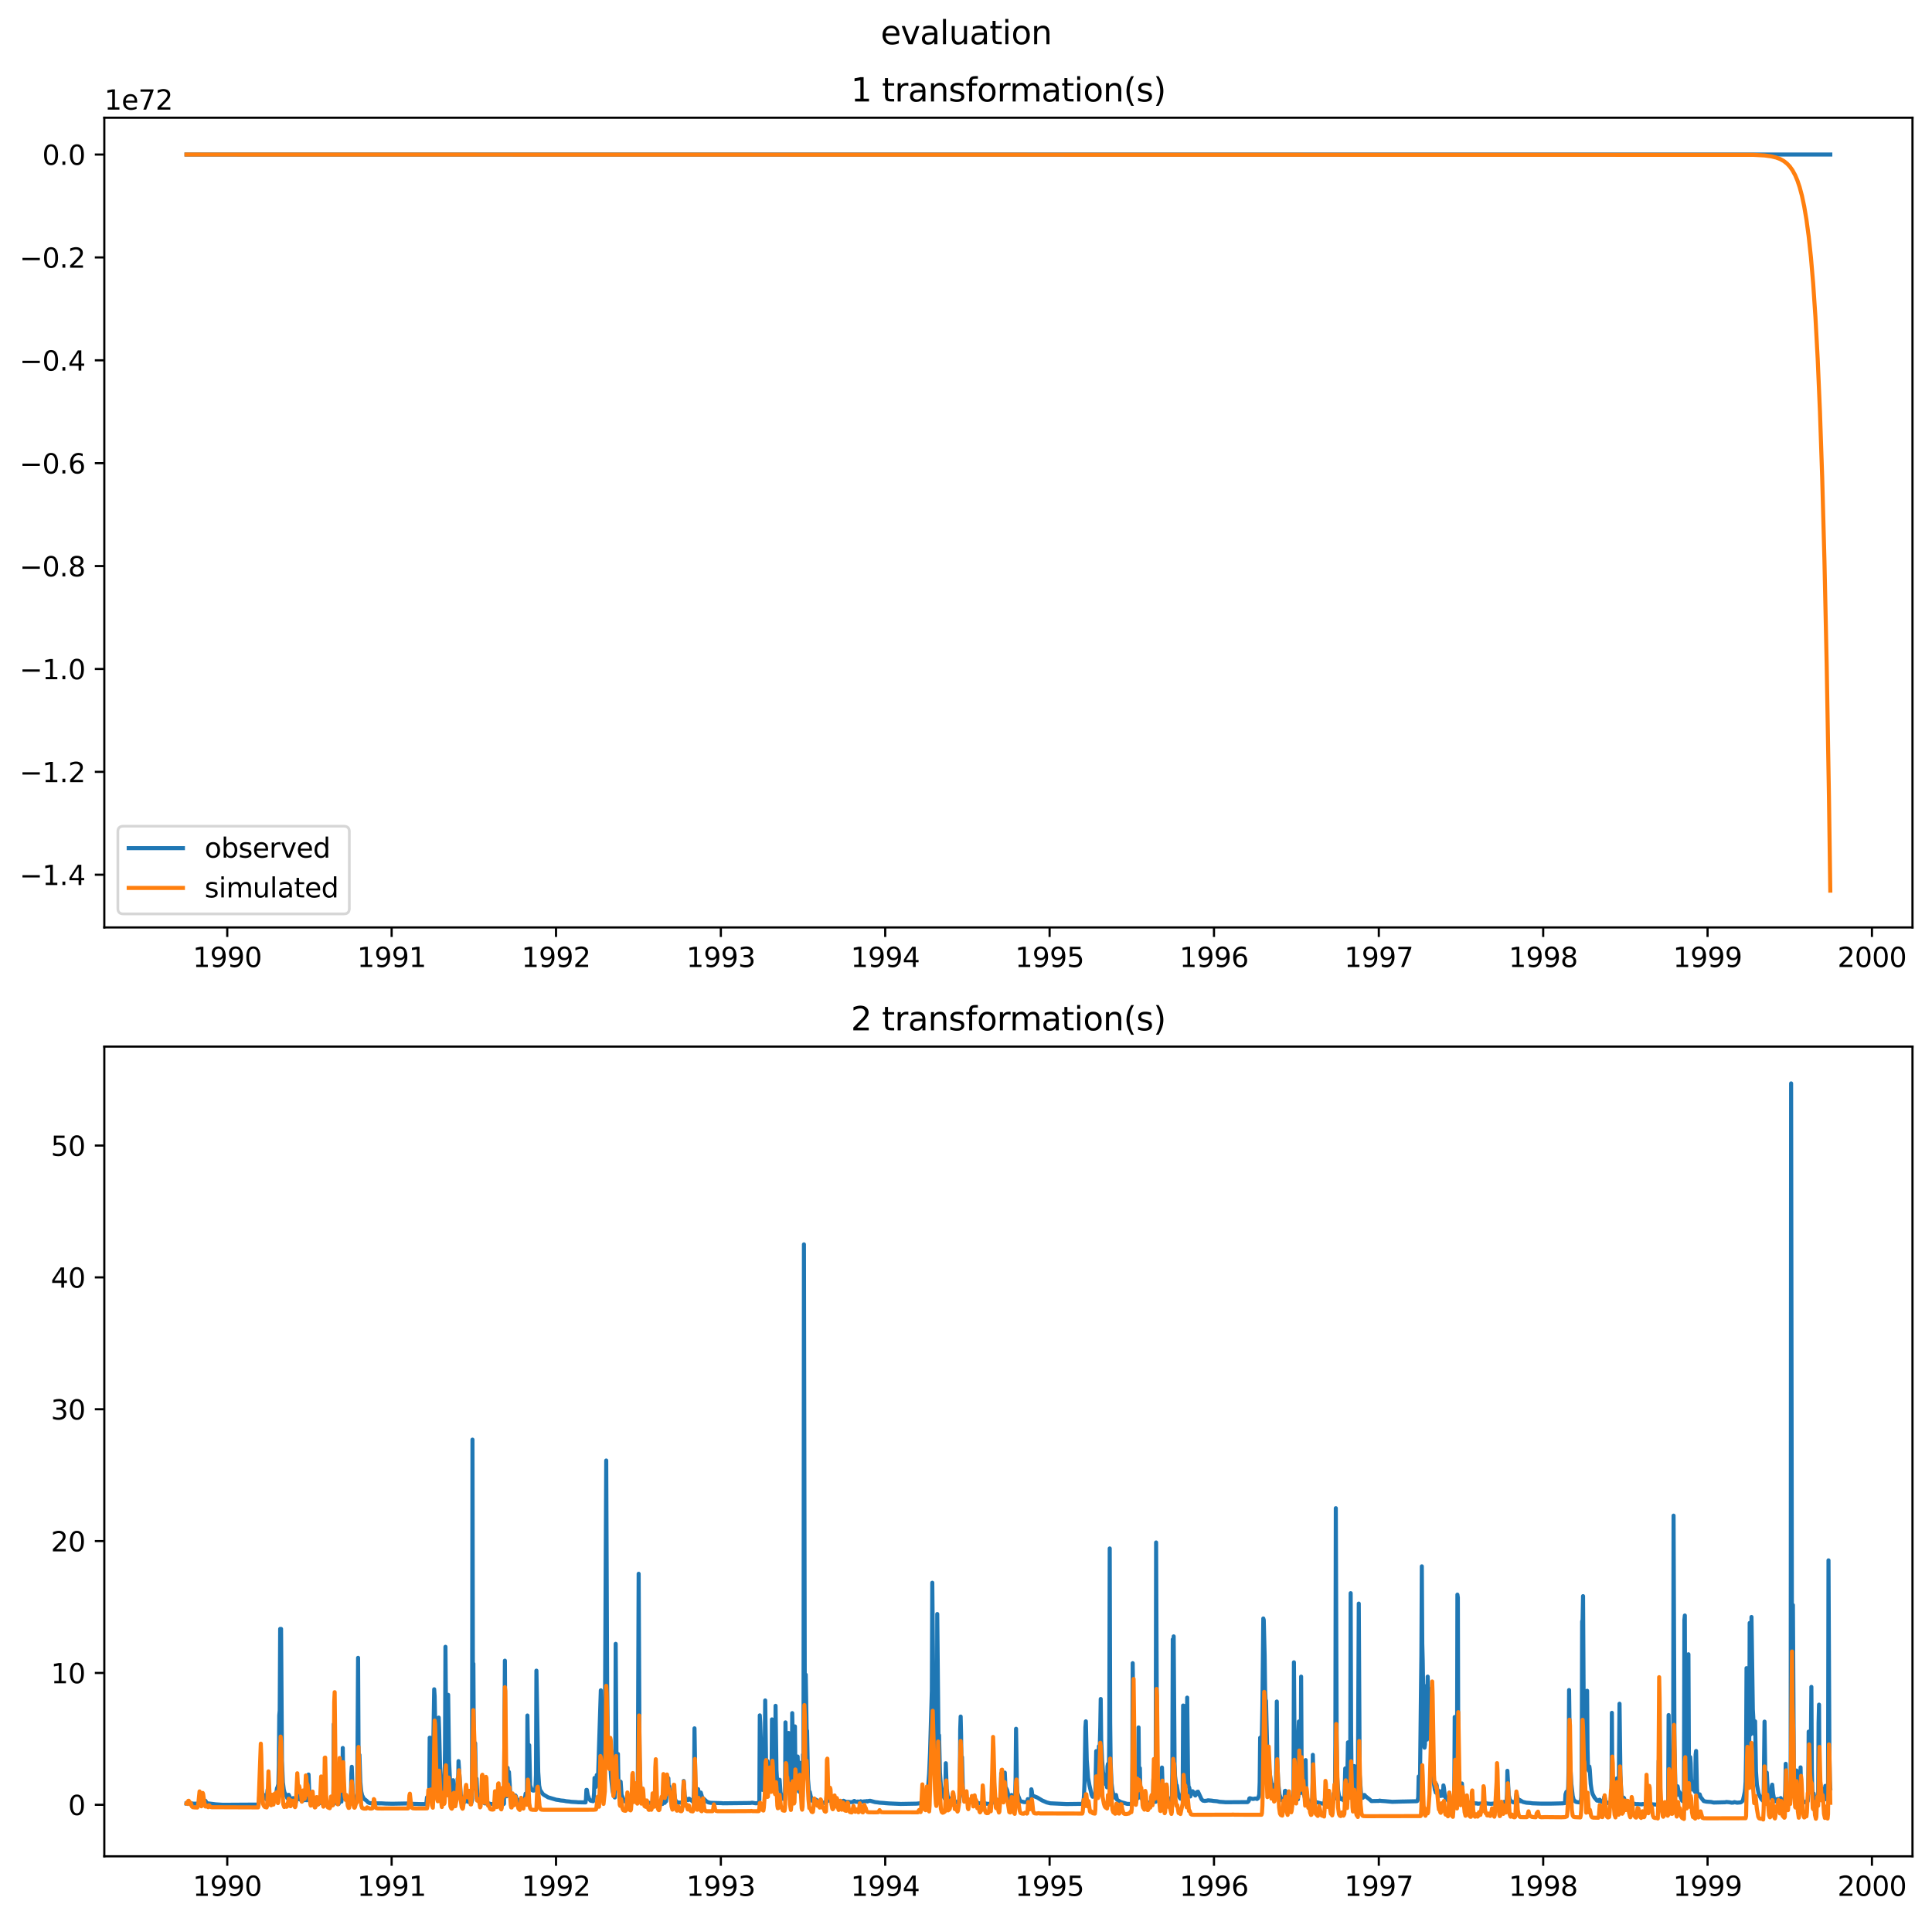 <?xml version="1.0" encoding="utf-8" standalone="no"?>
<!DOCTYPE svg PUBLIC "-//W3C//DTD SVG 1.1//EN"
  "http://www.w3.org/Graphics/SVG/1.1/DTD/svg11.dtd">
<svg xmlns:xlink="http://www.w3.org/1999/xlink" width="712.781pt" height="708.798pt" viewBox="0 0 712.781 708.798" xmlns="http://www.w3.org/2000/svg" version="1.1">
 <defs>
  <style type="text/css">*{stroke-linejoin: round; stroke-linecap: butt}</style>
 </defs>
 <g id="figure_1">
  <g id="patch_1">
   <path d="M 0 708.798 
L 712.781 708.798 
L 712.781 0 
L 0 0 
z
" style="fill: #ffffff"/>
  </g>
  <g id="axes_1">
   <g id="patch_2">
    <path d="M 38.483 342.2 
L 705.581 342.2 
L 705.581 43.44 
L 38.483 43.44 
z
" style="fill: #ffffff"/>
   </g>
   <g id="matplotlib.axis_1">
    <g id="xtick_1">
     <g id="line2d_1">
      <defs>
       <path id="ma17dc131e3" d="M 0 0 
L 0 3.5 
" style="stroke: #000000; stroke-width: 0.8"/>
      </defs>
      <g>
       <use xlink:href="#ma17dc131e3" x="83.842" y="342.2" style="stroke: #000000; stroke-width: 0.8"/>
      </g>
     </g>
     <g id="text_1">
      <!-- 1990 -->
      <g transform="translate(71.117 356.798) scale(0.1 -0.1)">
       <defs>
        <path id="DejaVuSans-31" d="M 794 531 
L 1825 531 
L 1825 4091 
L 703 3866 
L 703 4441 
L 1819 4666 
L 2450 4666 
L 2450 531 
L 3481 531 
L 3481 0 
L 794 0 
L 794 531 
z
" transform="scale(0.016)"/>
        <path id="DejaVuSans-39" d="M 703 97 
L 703 672 
Q 941 559 1184 500 
Q 1428 441 1663 441 
Q 2288 441 2617 861 
Q 2947 1281 2994 2138 
Q 2813 1869 2534 1725 
Q 2256 1581 1919 1581 
Q 1219 1581 811 2004 
Q 403 2428 403 3163 
Q 403 3881 828 4315 
Q 1253 4750 1959 4750 
Q 2769 4750 3195 4129 
Q 3622 3509 3622 2328 
Q 3622 1225 3098 567 
Q 2575 -91 1691 -91 
Q 1453 -91 1209 -44 
Q 966 3 703 97 
z
M 1959 2075 
Q 2384 2075 2632 2365 
Q 2881 2656 2881 3163 
Q 2881 3666 2632 3958 
Q 2384 4250 1959 4250 
Q 1534 4250 1286 3958 
Q 1038 3666 1038 3163 
Q 1038 2656 1286 2365 
Q 1534 2075 1959 2075 
z
" transform="scale(0.016)"/>
        <path id="DejaVuSans-30" d="M 2034 4250 
Q 1547 4250 1301 3770 
Q 1056 3291 1056 2328 
Q 1056 1369 1301 889 
Q 1547 409 2034 409 
Q 2525 409 2770 889 
Q 3016 1369 3016 2328 
Q 3016 3291 2770 3770 
Q 2525 4250 2034 4250 
z
M 2034 4750 
Q 2819 4750 3233 4129 
Q 3647 3509 3647 2328 
Q 3647 1150 3233 529 
Q 2819 -91 2034 -91 
Q 1250 -91 836 529 
Q 422 1150 422 2328 
Q 422 3509 836 4129 
Q 1250 4750 2034 4750 
z
" transform="scale(0.016)"/>
       </defs>
       <use xlink:href="#DejaVuSans-31"/>
       <use xlink:href="#DejaVuSans-39" x="63.623"/>
       <use xlink:href="#DejaVuSans-39" x="127.246"/>
       <use xlink:href="#DejaVuSans-30" x="190.869"/>
      </g>
     </g>
    </g>
    <g id="xtick_2">
     <g id="line2d_2">
      <g>
       <use xlink:href="#ma17dc131e3" x="144.487" y="342.2" style="stroke: #000000; stroke-width: 0.8"/>
      </g>
     </g>
     <g id="text_2">
      <!-- 1991 -->
      <g transform="translate(131.762 356.798) scale(0.1 -0.1)">
       <use xlink:href="#DejaVuSans-31"/>
       <use xlink:href="#DejaVuSans-39" x="63.623"/>
       <use xlink:href="#DejaVuSans-39" x="127.246"/>
       <use xlink:href="#DejaVuSans-31" x="190.869"/>
      </g>
     </g>
    </g>
    <g id="xtick_3">
     <g id="line2d_3">
      <g>
       <use xlink:href="#ma17dc131e3" x="205.133" y="342.2" style="stroke: #000000; stroke-width: 0.8"/>
      </g>
     </g>
     <g id="text_3">
      <!-- 1992 -->
      <g transform="translate(192.408 356.798) scale(0.1 -0.1)">
       <defs>
        <path id="DejaVuSans-32" d="M 1228 531 
L 3431 531 
L 3431 0 
L 469 0 
L 469 531 
Q 828 903 1448 1529 
Q 2069 2156 2228 2338 
Q 2531 2678 2651 2914 
Q 2772 3150 2772 3378 
Q 2772 3750 2511 3984 
Q 2250 4219 1831 4219 
Q 1534 4219 1204 4116 
Q 875 4013 500 3803 
L 500 4441 
Q 881 4594 1212 4672 
Q 1544 4750 1819 4750 
Q 2544 4750 2975 4387 
Q 3406 4025 3406 3419 
Q 3406 3131 3298 2873 
Q 3191 2616 2906 2266 
Q 2828 2175 2409 1742 
Q 1991 1309 1228 531 
z
" transform="scale(0.016)"/>
       </defs>
       <use xlink:href="#DejaVuSans-31"/>
       <use xlink:href="#DejaVuSans-39" x="63.623"/>
       <use xlink:href="#DejaVuSans-39" x="127.246"/>
       <use xlink:href="#DejaVuSans-32" x="190.869"/>
      </g>
     </g>
    </g>
    <g id="xtick_4">
     <g id="line2d_4">
      <g>
       <use xlink:href="#ma17dc131e3" x="265.944" y="342.2" style="stroke: #000000; stroke-width: 0.8"/>
      </g>
     </g>
     <g id="text_4">
      <!-- 1993 -->
      <g transform="translate(253.219 356.798) scale(0.1 -0.1)">
       <defs>
        <path id="DejaVuSans-33" d="M 2597 2516 
Q 3050 2419 3304 2112 
Q 3559 1806 3559 1356 
Q 3559 666 3084 287 
Q 2609 -91 1734 -91 
Q 1441 -91 1130 -33 
Q 819 25 488 141 
L 488 750 
Q 750 597 1062 519 
Q 1375 441 1716 441 
Q 2309 441 2620 675 
Q 2931 909 2931 1356 
Q 2931 1769 2642 2001 
Q 2353 2234 1838 2234 
L 1294 2234 
L 1294 2753 
L 1863 2753 
Q 2328 2753 2575 2939 
Q 2822 3125 2822 3475 
Q 2822 3834 2567 4026 
Q 2313 4219 1838 4219 
Q 1578 4219 1281 4162 
Q 984 4106 628 3988 
L 628 4550 
Q 988 4650 1302 4700 
Q 1616 4750 1894 4750 
Q 2613 4750 3031 4423 
Q 3450 4097 3450 3541 
Q 3450 3153 3228 2886 
Q 3006 2619 2597 2516 
z
" transform="scale(0.016)"/>
       </defs>
       <use xlink:href="#DejaVuSans-31"/>
       <use xlink:href="#DejaVuSans-39" x="63.623"/>
       <use xlink:href="#DejaVuSans-39" x="127.246"/>
       <use xlink:href="#DejaVuSans-33" x="190.869"/>
      </g>
     </g>
    </g>
    <g id="xtick_5">
     <g id="line2d_5">
      <g>
       <use xlink:href="#ma17dc131e3" x="326.589" y="342.2" style="stroke: #000000; stroke-width: 0.8"/>
      </g>
     </g>
     <g id="text_5">
      <!-- 1994 -->
      <g transform="translate(313.864 356.798) scale(0.1 -0.1)">
       <defs>
        <path id="DejaVuSans-34" d="M 2419 4116 
L 825 1625 
L 2419 1625 
L 2419 4116 
z
M 2253 4666 
L 3047 4666 
L 3047 1625 
L 3713 1625 
L 3713 1100 
L 3047 1100 
L 3047 0 
L 2419 0 
L 2419 1100 
L 313 1100 
L 313 1709 
L 2253 4666 
z
" transform="scale(0.016)"/>
       </defs>
       <use xlink:href="#DejaVuSans-31"/>
       <use xlink:href="#DejaVuSans-39" x="63.623"/>
       <use xlink:href="#DejaVuSans-39" x="127.246"/>
       <use xlink:href="#DejaVuSans-34" x="190.869"/>
      </g>
     </g>
    </g>
    <g id="xtick_6">
     <g id="line2d_6">
      <g>
       <use xlink:href="#ma17dc131e3" x="387.235" y="342.2" style="stroke: #000000; stroke-width: 0.8"/>
      </g>
     </g>
     <g id="text_6">
      <!-- 1995 -->
      <g transform="translate(374.51 356.798) scale(0.1 -0.1)">
       <defs>
        <path id="DejaVuSans-35" d="M 691 4666 
L 3169 4666 
L 3169 4134 
L 1269 4134 
L 1269 2991 
Q 1406 3038 1543 3061 
Q 1681 3084 1819 3084 
Q 2600 3084 3056 2656 
Q 3513 2228 3513 1497 
Q 3513 744 3044 326 
Q 2575 -91 1722 -91 
Q 1428 -91 1123 -41 
Q 819 9 494 109 
L 494 744 
Q 775 591 1075 516 
Q 1375 441 1709 441 
Q 2250 441 2565 725 
Q 2881 1009 2881 1497 
Q 2881 1984 2565 2268 
Q 2250 2553 1709 2553 
Q 1456 2553 1204 2497 
Q 953 2441 691 2322 
L 691 4666 
z
" transform="scale(0.016)"/>
       </defs>
       <use xlink:href="#DejaVuSans-31"/>
       <use xlink:href="#DejaVuSans-39" x="63.623"/>
       <use xlink:href="#DejaVuSans-39" x="127.246"/>
       <use xlink:href="#DejaVuSans-35" x="190.869"/>
      </g>
     </g>
    </g>
    <g id="xtick_7">
     <g id="line2d_7">
      <g>
       <use xlink:href="#ma17dc131e3" x="447.88" y="342.2" style="stroke: #000000; stroke-width: 0.8"/>
      </g>
     </g>
     <g id="text_7">
      <!-- 1996 -->
      <g transform="translate(435.155 356.798) scale(0.1 -0.1)">
       <defs>
        <path id="DejaVuSans-36" d="M 2113 2584 
Q 1688 2584 1439 2293 
Q 1191 2003 1191 1497 
Q 1191 994 1439 701 
Q 1688 409 2113 409 
Q 2538 409 2786 701 
Q 3034 994 3034 1497 
Q 3034 2003 2786 2293 
Q 2538 2584 2113 2584 
z
M 3366 4563 
L 3366 3988 
Q 3128 4100 2886 4159 
Q 2644 4219 2406 4219 
Q 1781 4219 1451 3797 
Q 1122 3375 1075 2522 
Q 1259 2794 1537 2939 
Q 1816 3084 2150 3084 
Q 2853 3084 3261 2657 
Q 3669 2231 3669 1497 
Q 3669 778 3244 343 
Q 2819 -91 2113 -91 
Q 1303 -91 875 529 
Q 447 1150 447 2328 
Q 447 3434 972 4092 
Q 1497 4750 2381 4750 
Q 2619 4750 2861 4703 
Q 3103 4656 3366 4563 
z
" transform="scale(0.016)"/>
       </defs>
       <use xlink:href="#DejaVuSans-31"/>
       <use xlink:href="#DejaVuSans-39" x="63.623"/>
       <use xlink:href="#DejaVuSans-39" x="127.246"/>
       <use xlink:href="#DejaVuSans-36" x="190.869"/>
      </g>
     </g>
    </g>
    <g id="xtick_8">
     <g id="line2d_8">
      <g>
       <use xlink:href="#ma17dc131e3" x="508.691" y="342.2" style="stroke: #000000; stroke-width: 0.8"/>
      </g>
     </g>
     <g id="text_8">
      <!-- 1997 -->
      <g transform="translate(495.966 356.798) scale(0.1 -0.1)">
       <defs>
        <path id="DejaVuSans-37" d="M 525 4666 
L 3525 4666 
L 3525 4397 
L 1831 0 
L 1172 0 
L 2766 4134 
L 525 4134 
L 525 4666 
z
" transform="scale(0.016)"/>
       </defs>
       <use xlink:href="#DejaVuSans-31"/>
       <use xlink:href="#DejaVuSans-39" x="63.623"/>
       <use xlink:href="#DejaVuSans-39" x="127.246"/>
       <use xlink:href="#DejaVuSans-37" x="190.869"/>
      </g>
     </g>
    </g>
    <g id="xtick_9">
     <g id="line2d_9">
      <g>
       <use xlink:href="#ma17dc131e3" x="569.337" y="342.2" style="stroke: #000000; stroke-width: 0.8"/>
      </g>
     </g>
     <g id="text_9">
      <!-- 1998 -->
      <g transform="translate(556.612 356.798) scale(0.1 -0.1)">
       <defs>
        <path id="DejaVuSans-38" d="M 2034 2216 
Q 1584 2216 1326 1975 
Q 1069 1734 1069 1313 
Q 1069 891 1326 650 
Q 1584 409 2034 409 
Q 2484 409 2743 651 
Q 3003 894 3003 1313 
Q 3003 1734 2745 1975 
Q 2488 2216 2034 2216 
z
M 1403 2484 
Q 997 2584 770 2862 
Q 544 3141 544 3541 
Q 544 4100 942 4425 
Q 1341 4750 2034 4750 
Q 2731 4750 3128 4425 
Q 3525 4100 3525 3541 
Q 3525 3141 3298 2862 
Q 3072 2584 2669 2484 
Q 3125 2378 3379 2068 
Q 3634 1759 3634 1313 
Q 3634 634 3220 271 
Q 2806 -91 2034 -91 
Q 1263 -91 848 271 
Q 434 634 434 1313 
Q 434 1759 690 2068 
Q 947 2378 1403 2484 
z
M 1172 3481 
Q 1172 3119 1398 2916 
Q 1625 2713 2034 2713 
Q 2441 2713 2670 2916 
Q 2900 3119 2900 3481 
Q 2900 3844 2670 4047 
Q 2441 4250 2034 4250 
Q 1625 4250 1398 4047 
Q 1172 3844 1172 3481 
z
" transform="scale(0.016)"/>
       </defs>
       <use xlink:href="#DejaVuSans-31"/>
       <use xlink:href="#DejaVuSans-39" x="63.623"/>
       <use xlink:href="#DejaVuSans-39" x="127.246"/>
       <use xlink:href="#DejaVuSans-38" x="190.869"/>
      </g>
     </g>
    </g>
    <g id="xtick_10">
     <g id="line2d_10">
      <g>
       <use xlink:href="#ma17dc131e3" x="629.982" y="342.2" style="stroke: #000000; stroke-width: 0.8"/>
      </g>
     </g>
     <g id="text_10">
      <!-- 1999 -->
      <g transform="translate(617.257 356.798) scale(0.1 -0.1)">
       <use xlink:href="#DejaVuSans-31"/>
       <use xlink:href="#DejaVuSans-39" x="63.623"/>
       <use xlink:href="#DejaVuSans-39" x="127.246"/>
       <use xlink:href="#DejaVuSans-39" x="190.869"/>
      </g>
     </g>
    </g>
    <g id="xtick_11">
     <g id="line2d_11">
      <g>
       <use xlink:href="#ma17dc131e3" x="690.627" y="342.2" style="stroke: #000000; stroke-width: 0.8"/>
      </g>
     </g>
     <g id="text_11">
      <!-- 2000 -->
      <g transform="translate(677.902 356.798) scale(0.1 -0.1)">
       <use xlink:href="#DejaVuSans-32"/>
       <use xlink:href="#DejaVuSans-30" x="63.623"/>
       <use xlink:href="#DejaVuSans-30" x="127.246"/>
       <use xlink:href="#DejaVuSans-30" x="190.869"/>
      </g>
     </g>
    </g>
   </g>
   <g id="matplotlib.axis_2">
    <g id="ytick_1">
     <g id="line2d_12">
      <defs>
       <path id="mb840e2de28" d="M 0 0 
L -3.5 0 
" style="stroke: #000000; stroke-width: 0.8"/>
      </defs>
      <g>
       <use xlink:href="#mb840e2de28" x="38.483" y="322.745" style="stroke: #000000; stroke-width: 0.8"/>
      </g>
     </g>
     <g id="text_12">
      <!-- −1.4 -->
      <g transform="translate(7.2 326.544) scale(0.1 -0.1)">
       <defs>
        <path id="DejaVuSans-2212" d="M 678 2272 
L 4684 2272 
L 4684 1741 
L 678 1741 
L 678 2272 
z
" transform="scale(0.016)"/>
        <path id="DejaVuSans-2e" d="M 684 794 
L 1344 794 
L 1344 0 
L 684 0 
L 684 794 
z
" transform="scale(0.016)"/>
       </defs>
       <use xlink:href="#DejaVuSans-2212"/>
       <use xlink:href="#DejaVuSans-31" x="83.789"/>
       <use xlink:href="#DejaVuSans-2e" x="147.412"/>
       <use xlink:href="#DejaVuSans-34" x="179.199"/>
      </g>
     </g>
    </g>
    <g id="ytick_2">
     <g id="line2d_13">
      <g>
       <use xlink:href="#mb840e2de28" x="38.483" y="284.784" style="stroke: #000000; stroke-width: 0.8"/>
      </g>
     </g>
     <g id="text_13">
      <!-- −1.2 -->
      <g transform="translate(7.2 288.583) scale(0.1 -0.1)">
       <use xlink:href="#DejaVuSans-2212"/>
       <use xlink:href="#DejaVuSans-31" x="83.789"/>
       <use xlink:href="#DejaVuSans-2e" x="147.412"/>
       <use xlink:href="#DejaVuSans-32" x="179.199"/>
      </g>
     </g>
    </g>
    <g id="ytick_3">
     <g id="line2d_14">
      <g>
       <use xlink:href="#mb840e2de28" x="38.483" y="246.823" style="stroke: #000000; stroke-width: 0.8"/>
      </g>
     </g>
     <g id="text_14">
      <!-- −1.0 -->
      <g transform="translate(7.2 250.622) scale(0.1 -0.1)">
       <use xlink:href="#DejaVuSans-2212"/>
       <use xlink:href="#DejaVuSans-31" x="83.789"/>
       <use xlink:href="#DejaVuSans-2e" x="147.412"/>
       <use xlink:href="#DejaVuSans-30" x="179.199"/>
      </g>
     </g>
    </g>
    <g id="ytick_4">
     <g id="line2d_15">
      <g>
       <use xlink:href="#mb840e2de28" x="38.483" y="208.863" style="stroke: #000000; stroke-width: 0.8"/>
      </g>
     </g>
     <g id="text_15">
      <!-- −0.8 -->
      <g transform="translate(7.2 212.662) scale(0.1 -0.1)">
       <use xlink:href="#DejaVuSans-2212"/>
       <use xlink:href="#DejaVuSans-30" x="83.789"/>
       <use xlink:href="#DejaVuSans-2e" x="147.412"/>
       <use xlink:href="#DejaVuSans-38" x="179.199"/>
      </g>
     </g>
    </g>
    <g id="ytick_5">
     <g id="line2d_16">
      <g>
       <use xlink:href="#mb840e2de28" x="38.483" y="170.902" style="stroke: #000000; stroke-width: 0.8"/>
      </g>
     </g>
     <g id="text_16">
      <!-- −0.6 -->
      <g transform="translate(7.2 174.701) scale(0.1 -0.1)">
       <use xlink:href="#DejaVuSans-2212"/>
       <use xlink:href="#DejaVuSans-30" x="83.789"/>
       <use xlink:href="#DejaVuSans-2e" x="147.412"/>
       <use xlink:href="#DejaVuSans-36" x="179.199"/>
      </g>
     </g>
    </g>
    <g id="ytick_6">
     <g id="line2d_17">
      <g>
       <use xlink:href="#mb840e2de28" x="38.483" y="132.941" style="stroke: #000000; stroke-width: 0.8"/>
      </g>
     </g>
     <g id="text_17">
      <!-- −0.4 -->
      <g transform="translate(7.2 136.741) scale(0.1 -0.1)">
       <use xlink:href="#DejaVuSans-2212"/>
       <use xlink:href="#DejaVuSans-30" x="83.789"/>
       <use xlink:href="#DejaVuSans-2e" x="147.412"/>
       <use xlink:href="#DejaVuSans-34" x="179.199"/>
      </g>
     </g>
    </g>
    <g id="ytick_7">
     <g id="line2d_18">
      <g>
       <use xlink:href="#mb840e2de28" x="38.483" y="94.981" style="stroke: #000000; stroke-width: 0.8"/>
      </g>
     </g>
     <g id="text_18">
      <!-- −0.2 -->
      <g transform="translate(7.2 98.78) scale(0.1 -0.1)">
       <use xlink:href="#DejaVuSans-2212"/>
       <use xlink:href="#DejaVuSans-30" x="83.789"/>
       <use xlink:href="#DejaVuSans-2e" x="147.412"/>
       <use xlink:href="#DejaVuSans-32" x="179.199"/>
      </g>
     </g>
    </g>
    <g id="ytick_8">
     <g id="line2d_19">
      <g>
       <use xlink:href="#mb840e2de28" x="38.483" y="57.02" style="stroke: #000000; stroke-width: 0.8"/>
      </g>
     </g>
     <g id="text_19">
      <!-- 0.0 -->
      <g transform="translate(15.58 60.819) scale(0.1 -0.1)">
       <use xlink:href="#DejaVuSans-30"/>
       <use xlink:href="#DejaVuSans-2e" x="63.623"/>
       <use xlink:href="#DejaVuSans-30" x="95.41"/>
      </g>
     </g>
    </g>
    <g id="text_20">
     <!-- 1e72 -->
     <g transform="translate(38.483 40.44) scale(0.1 -0.1)">
      <defs>
       <path id="DejaVuSans-65" d="M 3597 1894 
L 3597 1613 
L 953 1613 
Q 991 1019 1311 708 
Q 1631 397 2203 397 
Q 2534 397 2845 478 
Q 3156 559 3463 722 
L 3463 178 
Q 3153 47 2828 -22 
Q 2503 -91 2169 -91 
Q 1331 -91 842 396 
Q 353 884 353 1716 
Q 353 2575 817 3079 
Q 1281 3584 2069 3584 
Q 2775 3584 3186 3129 
Q 3597 2675 3597 1894 
z
M 3022 2063 
Q 3016 2534 2758 2815 
Q 2500 3097 2075 3097 
Q 1594 3097 1305 2825 
Q 1016 2553 972 2059 
L 3022 2063 
z
" transform="scale(0.016)"/>
      </defs>
      <use xlink:href="#DejaVuSans-31"/>
      <use xlink:href="#DejaVuSans-65" x="63.623"/>
      <use xlink:href="#DejaVuSans-37" x="125.146"/>
      <use xlink:href="#DejaVuSans-32" x="188.77"/>
     </g>
    </g>
   </g>
   <g id="line2d_20">
    <path d="M 68.805 57.02 
L 675.258 57.02 
L 675.258 57.02 
" clip-path="url(#p21e2dcc2ec)" style="fill: none; stroke: #1f77b4; stroke-width: 1.5; stroke-linecap: square"/>
   </g>
   <g id="line2d_21">
    <path d="M 68.805 57.02 
L 646.846 57.128 
L 651 57.359 
L 653.492 57.694 
L 655.32 58.135 
L 656.815 58.704 
L 658.145 59.449 
L 659.308 60.367 
L 660.305 61.425 
L 661.302 62.818 
L 662.298 64.651 
L 663.129 66.615 
L 663.96 69.084 
L 664.791 72.188 
L 665.621 76.091 
L 666.452 80.999 
L 667.283 87.169 
L 668.114 94.926 
L 668.945 104.68 
L 669.775 116.944 
L 670.606 132.363 
L 671.437 151.75 
L 672.268 176.125 
L 673.098 206.773 
L 673.929 245.307 
L 674.76 293.755 
L 675.258 328.62 
L 675.258 328.62 
" clip-path="url(#p21e2dcc2ec)" style="fill: none; stroke: #ff7f0e; stroke-width: 1.5; stroke-linecap: square"/>
   </g>
   <g id="patch_3">
    <path d="M 38.483 342.2 
L 38.483 43.44 
" style="fill: none; stroke: #000000; stroke-width: 0.8; stroke-linejoin: miter; stroke-linecap: square"/>
   </g>
   <g id="patch_4">
    <path d="M 705.581 342.2 
L 705.581 43.44 
" style="fill: none; stroke: #000000; stroke-width: 0.8; stroke-linejoin: miter; stroke-linecap: square"/>
   </g>
   <g id="patch_5">
    <path d="M 38.483 342.2 
L 705.581 342.2 
" style="fill: none; stroke: #000000; stroke-width: 0.8; stroke-linejoin: miter; stroke-linecap: square"/>
   </g>
   <g id="patch_6">
    <path d="M 38.483 43.44 
L 705.581 43.44 
" style="fill: none; stroke: #000000; stroke-width: 0.8; stroke-linejoin: miter; stroke-linecap: square"/>
   </g>
   <g id="text_21">
    <!-- 1 transformation(s) -->
    <g transform="translate(313.917 37.44) scale(0.12 -0.12)">
     <defs>
      <path id="DejaVuSans-20" transform="scale(0.016)"/>
      <path id="DejaVuSans-74" d="M 1172 4494 
L 1172 3500 
L 2356 3500 
L 2356 3053 
L 1172 3053 
L 1172 1153 
Q 1172 725 1289 603 
Q 1406 481 1766 481 
L 2356 481 
L 2356 0 
L 1766 0 
Q 1100 0 847 248 
Q 594 497 594 1153 
L 594 3053 
L 172 3053 
L 172 3500 
L 594 3500 
L 594 4494 
L 1172 4494 
z
" transform="scale(0.016)"/>
      <path id="DejaVuSans-72" d="M 2631 2963 
Q 2534 3019 2420 3045 
Q 2306 3072 2169 3072 
Q 1681 3072 1420 2755 
Q 1159 2438 1159 1844 
L 1159 0 
L 581 0 
L 581 3500 
L 1159 3500 
L 1159 2956 
Q 1341 3275 1631 3429 
Q 1922 3584 2338 3584 
Q 2397 3584 2469 3576 
Q 2541 3569 2628 3553 
L 2631 2963 
z
" transform="scale(0.016)"/>
      <path id="DejaVuSans-61" d="M 2194 1759 
Q 1497 1759 1228 1600 
Q 959 1441 959 1056 
Q 959 750 1161 570 
Q 1363 391 1709 391 
Q 2188 391 2477 730 
Q 2766 1069 2766 1631 
L 2766 1759 
L 2194 1759 
z
M 3341 1997 
L 3341 0 
L 2766 0 
L 2766 531 
Q 2569 213 2275 61 
Q 1981 -91 1556 -91 
Q 1019 -91 701 211 
Q 384 513 384 1019 
Q 384 1609 779 1909 
Q 1175 2209 1959 2209 
L 2766 2209 
L 2766 2266 
Q 2766 2663 2505 2880 
Q 2244 3097 1772 3097 
Q 1472 3097 1187 3025 
Q 903 2953 641 2809 
L 641 3341 
Q 956 3463 1253 3523 
Q 1550 3584 1831 3584 
Q 2591 3584 2966 3190 
Q 3341 2797 3341 1997 
z
" transform="scale(0.016)"/>
      <path id="DejaVuSans-6e" d="M 3513 2113 
L 3513 0 
L 2938 0 
L 2938 2094 
Q 2938 2591 2744 2837 
Q 2550 3084 2163 3084 
Q 1697 3084 1428 2787 
Q 1159 2491 1159 1978 
L 1159 0 
L 581 0 
L 581 3500 
L 1159 3500 
L 1159 2956 
Q 1366 3272 1645 3428 
Q 1925 3584 2291 3584 
Q 2894 3584 3203 3211 
Q 3513 2838 3513 2113 
z
" transform="scale(0.016)"/>
      <path id="DejaVuSans-73" d="M 2834 3397 
L 2834 2853 
Q 2591 2978 2328 3040 
Q 2066 3103 1784 3103 
Q 1356 3103 1142 2972 
Q 928 2841 928 2578 
Q 928 2378 1081 2264 
Q 1234 2150 1697 2047 
L 1894 2003 
Q 2506 1872 2764 1633 
Q 3022 1394 3022 966 
Q 3022 478 2636 193 
Q 2250 -91 1575 -91 
Q 1294 -91 989 -36 
Q 684 19 347 128 
L 347 722 
Q 666 556 975 473 
Q 1284 391 1588 391 
Q 1994 391 2212 530 
Q 2431 669 2431 922 
Q 2431 1156 2273 1281 
Q 2116 1406 1581 1522 
L 1381 1569 
Q 847 1681 609 1914 
Q 372 2147 372 2553 
Q 372 3047 722 3315 
Q 1072 3584 1716 3584 
Q 2034 3584 2315 3537 
Q 2597 3491 2834 3397 
z
" transform="scale(0.016)"/>
      <path id="DejaVuSans-66" d="M 2375 4863 
L 2375 4384 
L 1825 4384 
Q 1516 4384 1395 4259 
Q 1275 4134 1275 3809 
L 1275 3500 
L 2222 3500 
L 2222 3053 
L 1275 3053 
L 1275 0 
L 697 0 
L 697 3053 
L 147 3053 
L 147 3500 
L 697 3500 
L 697 3744 
Q 697 4328 969 4595 
Q 1241 4863 1831 4863 
L 2375 4863 
z
" transform="scale(0.016)"/>
      <path id="DejaVuSans-6f" d="M 1959 3097 
Q 1497 3097 1228 2736 
Q 959 2375 959 1747 
Q 959 1119 1226 758 
Q 1494 397 1959 397 
Q 2419 397 2687 759 
Q 2956 1122 2956 1747 
Q 2956 2369 2687 2733 
Q 2419 3097 1959 3097 
z
M 1959 3584 
Q 2709 3584 3137 3096 
Q 3566 2609 3566 1747 
Q 3566 888 3137 398 
Q 2709 -91 1959 -91 
Q 1206 -91 779 398 
Q 353 888 353 1747 
Q 353 2609 779 3096 
Q 1206 3584 1959 3584 
z
" transform="scale(0.016)"/>
      <path id="DejaVuSans-6d" d="M 3328 2828 
Q 3544 3216 3844 3400 
Q 4144 3584 4550 3584 
Q 5097 3584 5394 3201 
Q 5691 2819 5691 2113 
L 5691 0 
L 5113 0 
L 5113 2094 
Q 5113 2597 4934 2840 
Q 4756 3084 4391 3084 
Q 3944 3084 3684 2787 
Q 3425 2491 3425 1978 
L 3425 0 
L 2847 0 
L 2847 2094 
Q 2847 2600 2669 2842 
Q 2491 3084 2119 3084 
Q 1678 3084 1418 2786 
Q 1159 2488 1159 1978 
L 1159 0 
L 581 0 
L 581 3500 
L 1159 3500 
L 1159 2956 
Q 1356 3278 1631 3431 
Q 1906 3584 2284 3584 
Q 2666 3584 2933 3390 
Q 3200 3197 3328 2828 
z
" transform="scale(0.016)"/>
      <path id="DejaVuSans-69" d="M 603 3500 
L 1178 3500 
L 1178 0 
L 603 0 
L 603 3500 
z
M 603 4863 
L 1178 4863 
L 1178 4134 
L 603 4134 
L 603 4863 
z
" transform="scale(0.016)"/>
      <path id="DejaVuSans-28" d="M 1984 4856 
Q 1566 4138 1362 3434 
Q 1159 2731 1159 2009 
Q 1159 1288 1364 580 
Q 1569 -128 1984 -844 
L 1484 -844 
Q 1016 -109 783 600 
Q 550 1309 550 2009 
Q 550 2706 781 3412 
Q 1013 4119 1484 4856 
L 1984 4856 
z
" transform="scale(0.016)"/>
      <path id="DejaVuSans-29" d="M 513 4856 
L 1013 4856 
Q 1481 4119 1714 3412 
Q 1947 2706 1947 2009 
Q 1947 1309 1714 600 
Q 1481 -109 1013 -844 
L 513 -844 
Q 928 -128 1133 580 
Q 1338 1288 1338 2009 
Q 1338 2731 1133 3434 
Q 928 4138 513 4856 
z
" transform="scale(0.016)"/>
     </defs>
     <use xlink:href="#DejaVuSans-31"/>
     <use xlink:href="#DejaVuSans-20" x="63.623"/>
     <use xlink:href="#DejaVuSans-74" x="95.41"/>
     <use xlink:href="#DejaVuSans-72" x="134.619"/>
     <use xlink:href="#DejaVuSans-61" x="175.732"/>
     <use xlink:href="#DejaVuSans-6e" x="237.012"/>
     <use xlink:href="#DejaVuSans-73" x="300.391"/>
     <use xlink:href="#DejaVuSans-66" x="352.49"/>
     <use xlink:href="#DejaVuSans-6f" x="387.695"/>
     <use xlink:href="#DejaVuSans-72" x="448.877"/>
     <use xlink:href="#DejaVuSans-6d" x="488.24"/>
     <use xlink:href="#DejaVuSans-61" x="585.652"/>
     <use xlink:href="#DejaVuSans-74" x="646.932"/>
     <use xlink:href="#DejaVuSans-69" x="686.141"/>
     <use xlink:href="#DejaVuSans-6f" x="713.924"/>
     <use xlink:href="#DejaVuSans-6e" x="775.105"/>
     <use xlink:href="#DejaVuSans-28" x="838.484"/>
     <use xlink:href="#DejaVuSans-73" x="877.498"/>
     <use xlink:href="#DejaVuSans-29" x="929.598"/>
    </g>
   </g>
   <g id="legend_1">
    <g id="patch_7">
     <path d="M 45.483 337.2 
L 126.877 337.2 
Q 128.877 337.2 128.877 335.2 
L 128.877 306.844 
Q 128.877 304.844 126.877 304.844 
L 45.483 304.844 
Q 43.483 304.844 43.483 306.844 
L 43.483 335.2 
Q 43.483 337.2 45.483 337.2 
z
" style="fill: #ffffff; opacity: 0.8; stroke: #cccccc; stroke-linejoin: miter"/>
    </g>
    <g id="line2d_22">
     <path d="M 47.483 312.942 
L 57.483 312.942 
L 67.483 312.942 
" style="fill: none; stroke: #1f77b4; stroke-width: 1.5; stroke-linecap: square"/>
    </g>
    <g id="text_22">
     <!-- observed -->
     <g transform="translate(75.483 316.442) scale(0.1 -0.1)">
      <defs>
       <path id="DejaVuSans-62" d="M 3116 1747 
Q 3116 2381 2855 2742 
Q 2594 3103 2138 3103 
Q 1681 3103 1420 2742 
Q 1159 2381 1159 1747 
Q 1159 1113 1420 752 
Q 1681 391 2138 391 
Q 2594 391 2855 752 
Q 3116 1113 3116 1747 
z
M 1159 2969 
Q 1341 3281 1617 3432 
Q 1894 3584 2278 3584 
Q 2916 3584 3314 3078 
Q 3713 2572 3713 1747 
Q 3713 922 3314 415 
Q 2916 -91 2278 -91 
Q 1894 -91 1617 61 
Q 1341 213 1159 525 
L 1159 0 
L 581 0 
L 581 4863 
L 1159 4863 
L 1159 2969 
z
" transform="scale(0.016)"/>
       <path id="DejaVuSans-76" d="M 191 3500 
L 800 3500 
L 1894 563 
L 2988 3500 
L 3597 3500 
L 2284 0 
L 1503 0 
L 191 3500 
z
" transform="scale(0.016)"/>
       <path id="DejaVuSans-64" d="M 2906 2969 
L 2906 4863 
L 3481 4863 
L 3481 0 
L 2906 0 
L 2906 525 
Q 2725 213 2448 61 
Q 2172 -91 1784 -91 
Q 1150 -91 751 415 
Q 353 922 353 1747 
Q 353 2572 751 3078 
Q 1150 3584 1784 3584 
Q 2172 3584 2448 3432 
Q 2725 3281 2906 2969 
z
M 947 1747 
Q 947 1113 1208 752 
Q 1469 391 1925 391 
Q 2381 391 2643 752 
Q 2906 1113 2906 1747 
Q 2906 2381 2643 2742 
Q 2381 3103 1925 3103 
Q 1469 3103 1208 2742 
Q 947 2381 947 1747 
z
" transform="scale(0.016)"/>
      </defs>
      <use xlink:href="#DejaVuSans-6f"/>
      <use xlink:href="#DejaVuSans-62" x="61.182"/>
      <use xlink:href="#DejaVuSans-73" x="124.658"/>
      <use xlink:href="#DejaVuSans-65" x="176.758"/>
      <use xlink:href="#DejaVuSans-72" x="238.281"/>
      <use xlink:href="#DejaVuSans-76" x="279.395"/>
      <use xlink:href="#DejaVuSans-65" x="338.574"/>
      <use xlink:href="#DejaVuSans-64" x="400.098"/>
     </g>
    </g>
    <g id="line2d_23">
     <path d="M 47.483 327.62 
L 57.483 327.62 
L 67.483 327.62 
" style="fill: none; stroke: #ff7f0e; stroke-width: 1.5; stroke-linecap: square"/>
    </g>
    <g id="text_23">
     <!-- simulated -->
     <g transform="translate(75.483 331.12) scale(0.1 -0.1)">
      <defs>
       <path id="DejaVuSans-75" d="M 544 1381 
L 544 3500 
L 1119 3500 
L 1119 1403 
Q 1119 906 1312 657 
Q 1506 409 1894 409 
Q 2359 409 2629 706 
Q 2900 1003 2900 1516 
L 2900 3500 
L 3475 3500 
L 3475 0 
L 2900 0 
L 2900 538 
Q 2691 219 2414 64 
Q 2138 -91 1772 -91 
Q 1169 -91 856 284 
Q 544 659 544 1381 
z
M 1991 3584 
L 1991 3584 
z
" transform="scale(0.016)"/>
       <path id="DejaVuSans-6c" d="M 603 4863 
L 1178 4863 
L 1178 0 
L 603 0 
L 603 4863 
z
" transform="scale(0.016)"/>
      </defs>
      <use xlink:href="#DejaVuSans-73"/>
      <use xlink:href="#DejaVuSans-69" x="52.1"/>
      <use xlink:href="#DejaVuSans-6d" x="79.883"/>
      <use xlink:href="#DejaVuSans-75" x="177.295"/>
      <use xlink:href="#DejaVuSans-6c" x="240.674"/>
      <use xlink:href="#DejaVuSans-61" x="268.457"/>
      <use xlink:href="#DejaVuSans-74" x="329.736"/>
      <use xlink:href="#DejaVuSans-65" x="368.945"/>
      <use xlink:href="#DejaVuSans-64" x="430.469"/>
     </g>
    </g>
   </g>
  </g>
  <g id="axes_2">
   <g id="patch_8">
    <path d="M 38.483 684.92 
L 705.581 684.92 
L 705.581 386.16 
L 38.483 386.16 
z
" style="fill: #ffffff"/>
   </g>
   <g id="matplotlib.axis_3">
    <g id="xtick_12">
     <g id="line2d_24">
      <g>
       <use xlink:href="#ma17dc131e3" x="83.842" y="684.92" style="stroke: #000000; stroke-width: 0.8"/>
      </g>
     </g>
     <g id="text_24">
      <!-- 1990 -->
      <g transform="translate(71.117 699.518) scale(0.1 -0.1)">
       <use xlink:href="#DejaVuSans-31"/>
       <use xlink:href="#DejaVuSans-39" x="63.623"/>
       <use xlink:href="#DejaVuSans-39" x="127.246"/>
       <use xlink:href="#DejaVuSans-30" x="190.869"/>
      </g>
     </g>
    </g>
    <g id="xtick_13">
     <g id="line2d_25">
      <g>
       <use xlink:href="#ma17dc131e3" x="144.487" y="684.92" style="stroke: #000000; stroke-width: 0.8"/>
      </g>
     </g>
     <g id="text_25">
      <!-- 1991 -->
      <g transform="translate(131.762 699.518) scale(0.1 -0.1)">
       <use xlink:href="#DejaVuSans-31"/>
       <use xlink:href="#DejaVuSans-39" x="63.623"/>
       <use xlink:href="#DejaVuSans-39" x="127.246"/>
       <use xlink:href="#DejaVuSans-31" x="190.869"/>
      </g>
     </g>
    </g>
    <g id="xtick_14">
     <g id="line2d_26">
      <g>
       <use xlink:href="#ma17dc131e3" x="205.133" y="684.92" style="stroke: #000000; stroke-width: 0.8"/>
      </g>
     </g>
     <g id="text_26">
      <!-- 1992 -->
      <g transform="translate(192.408 699.518) scale(0.1 -0.1)">
       <use xlink:href="#DejaVuSans-31"/>
       <use xlink:href="#DejaVuSans-39" x="63.623"/>
       <use xlink:href="#DejaVuSans-39" x="127.246"/>
       <use xlink:href="#DejaVuSans-32" x="190.869"/>
      </g>
     </g>
    </g>
    <g id="xtick_15">
     <g id="line2d_27">
      <g>
       <use xlink:href="#ma17dc131e3" x="265.944" y="684.92" style="stroke: #000000; stroke-width: 0.8"/>
      </g>
     </g>
     <g id="text_27">
      <!-- 1993 -->
      <g transform="translate(253.219 699.518) scale(0.1 -0.1)">
       <use xlink:href="#DejaVuSans-31"/>
       <use xlink:href="#DejaVuSans-39" x="63.623"/>
       <use xlink:href="#DejaVuSans-39" x="127.246"/>
       <use xlink:href="#DejaVuSans-33" x="190.869"/>
      </g>
     </g>
    </g>
    <g id="xtick_16">
     <g id="line2d_28">
      <g>
       <use xlink:href="#ma17dc131e3" x="326.589" y="684.92" style="stroke: #000000; stroke-width: 0.8"/>
      </g>
     </g>
     <g id="text_28">
      <!-- 1994 -->
      <g transform="translate(313.864 699.518) scale(0.1 -0.1)">
       <use xlink:href="#DejaVuSans-31"/>
       <use xlink:href="#DejaVuSans-39" x="63.623"/>
       <use xlink:href="#DejaVuSans-39" x="127.246"/>
       <use xlink:href="#DejaVuSans-34" x="190.869"/>
      </g>
     </g>
    </g>
    <g id="xtick_17">
     <g id="line2d_29">
      <g>
       <use xlink:href="#ma17dc131e3" x="387.235" y="684.92" style="stroke: #000000; stroke-width: 0.8"/>
      </g>
     </g>
     <g id="text_29">
      <!-- 1995 -->
      <g transform="translate(374.51 699.518) scale(0.1 -0.1)">
       <use xlink:href="#DejaVuSans-31"/>
       <use xlink:href="#DejaVuSans-39" x="63.623"/>
       <use xlink:href="#DejaVuSans-39" x="127.246"/>
       <use xlink:href="#DejaVuSans-35" x="190.869"/>
      </g>
     </g>
    </g>
    <g id="xtick_18">
     <g id="line2d_30">
      <g>
       <use xlink:href="#ma17dc131e3" x="447.88" y="684.92" style="stroke: #000000; stroke-width: 0.8"/>
      </g>
     </g>
     <g id="text_30">
      <!-- 1996 -->
      <g transform="translate(435.155 699.518) scale(0.1 -0.1)">
       <use xlink:href="#DejaVuSans-31"/>
       <use xlink:href="#DejaVuSans-39" x="63.623"/>
       <use xlink:href="#DejaVuSans-39" x="127.246"/>
       <use xlink:href="#DejaVuSans-36" x="190.869"/>
      </g>
     </g>
    </g>
    <g id="xtick_19">
     <g id="line2d_31">
      <g>
       <use xlink:href="#ma17dc131e3" x="508.691" y="684.92" style="stroke: #000000; stroke-width: 0.8"/>
      </g>
     </g>
     <g id="text_31">
      <!-- 1997 -->
      <g transform="translate(495.966 699.518) scale(0.1 -0.1)">
       <use xlink:href="#DejaVuSans-31"/>
       <use xlink:href="#DejaVuSans-39" x="63.623"/>
       <use xlink:href="#DejaVuSans-39" x="127.246"/>
       <use xlink:href="#DejaVuSans-37" x="190.869"/>
      </g>
     </g>
    </g>
    <g id="xtick_20">
     <g id="line2d_32">
      <g>
       <use xlink:href="#ma17dc131e3" x="569.337" y="684.92" style="stroke: #000000; stroke-width: 0.8"/>
      </g>
     </g>
     <g id="text_32">
      <!-- 1998 -->
      <g transform="translate(556.612 699.518) scale(0.1 -0.1)">
       <use xlink:href="#DejaVuSans-31"/>
       <use xlink:href="#DejaVuSans-39" x="63.623"/>
       <use xlink:href="#DejaVuSans-39" x="127.246"/>
       <use xlink:href="#DejaVuSans-38" x="190.869"/>
      </g>
     </g>
    </g>
    <g id="xtick_21">
     <g id="line2d_33">
      <g>
       <use xlink:href="#ma17dc131e3" x="629.982" y="684.92" style="stroke: #000000; stroke-width: 0.8"/>
      </g>
     </g>
     <g id="text_33">
      <!-- 1999 -->
      <g transform="translate(617.257 699.518) scale(0.1 -0.1)">
       <use xlink:href="#DejaVuSans-31"/>
       <use xlink:href="#DejaVuSans-39" x="63.623"/>
       <use xlink:href="#DejaVuSans-39" x="127.246"/>
       <use xlink:href="#DejaVuSans-39" x="190.869"/>
      </g>
     </g>
    </g>
    <g id="xtick_22">
     <g id="line2d_34">
      <g>
       <use xlink:href="#ma17dc131e3" x="690.627" y="684.92" style="stroke: #000000; stroke-width: 0.8"/>
      </g>
     </g>
     <g id="text_34">
      <!-- 2000 -->
      <g transform="translate(677.902 699.518) scale(0.1 -0.1)">
       <use xlink:href="#DejaVuSans-32"/>
       <use xlink:href="#DejaVuSans-30" x="63.623"/>
       <use xlink:href="#DejaVuSans-30" x="127.246"/>
       <use xlink:href="#DejaVuSans-30" x="190.869"/>
      </g>
     </g>
    </g>
   </g>
   <g id="matplotlib.axis_4">
    <g id="ytick_9">
     <g id="line2d_35">
      <g>
       <use xlink:href="#mb840e2de28" x="38.483" y="665.911" style="stroke: #000000; stroke-width: 0.8"/>
      </g>
     </g>
     <g id="text_35">
      <!-- 0 -->
      <g transform="translate(25.12 669.71) scale(0.1 -0.1)">
       <use xlink:href="#DejaVuSans-30"/>
      </g>
     </g>
    </g>
    <g id="ytick_10">
     <g id="line2d_36">
      <g>
       <use xlink:href="#mb840e2de28" x="38.483" y="617.262" style="stroke: #000000; stroke-width: 0.8"/>
      </g>
     </g>
     <g id="text_36">
      <!-- 10 -->
      <g transform="translate(18.758 621.061) scale(0.1 -0.1)">
       <use xlink:href="#DejaVuSans-31"/>
       <use xlink:href="#DejaVuSans-30" x="63.623"/>
      </g>
     </g>
    </g>
    <g id="ytick_11">
     <g id="line2d_37">
      <g>
       <use xlink:href="#mb840e2de28" x="38.483" y="568.613" style="stroke: #000000; stroke-width: 0.8"/>
      </g>
     </g>
     <g id="text_37">
      <!-- 20 -->
      <g transform="translate(18.758 572.412) scale(0.1 -0.1)">
       <use xlink:href="#DejaVuSans-32"/>
       <use xlink:href="#DejaVuSans-30" x="63.623"/>
      </g>
     </g>
    </g>
    <g id="ytick_12">
     <g id="line2d_38">
      <g>
       <use xlink:href="#mb840e2de28" x="38.483" y="519.963" style="stroke: #000000; stroke-width: 0.8"/>
      </g>
     </g>
     <g id="text_38">
      <!-- 30 -->
      <g transform="translate(18.758 523.763) scale(0.1 -0.1)">
       <use xlink:href="#DejaVuSans-33"/>
       <use xlink:href="#DejaVuSans-30" x="63.623"/>
      </g>
     </g>
    </g>
    <g id="ytick_13">
     <g id="line2d_39">
      <g>
       <use xlink:href="#mb840e2de28" x="38.483" y="471.314" style="stroke: #000000; stroke-width: 0.8"/>
      </g>
     </g>
     <g id="text_39">
      <!-- 40 -->
      <g transform="translate(18.758 475.113) scale(0.1 -0.1)">
       <use xlink:href="#DejaVuSans-34"/>
       <use xlink:href="#DejaVuSans-30" x="63.623"/>
      </g>
     </g>
    </g>
    <g id="ytick_14">
     <g id="line2d_40">
      <g>
       <use xlink:href="#mb840e2de28" x="38.483" y="422.665" style="stroke: #000000; stroke-width: 0.8"/>
      </g>
     </g>
     <g id="text_40">
      <!-- 50 -->
      <g transform="translate(18.758 426.464) scale(0.1 -0.1)">
       <use xlink:href="#DejaVuSans-35"/>
       <use xlink:href="#DejaVuSans-30" x="63.623"/>
      </g>
     </g>
    </g>
   </g>
   <g id="line2d_41">
    <path d="M 68.805 665.438 
L 69.304 665.416 
L 69.802 665.361 
L 70.135 665.4 
L 70.467 665.361 
L 71.464 665.51 
L 72.295 665.498 
L 73.125 665.51 
L 73.292 665.361 
L 73.458 665.031 
L 73.79 665.086 
L 73.956 665.196 
L 74.455 664.921 
L 74.621 664.316 
L 74.787 664.536 
L 74.953 664.481 
L 75.119 664.261 
L 75.285 664.371 
L 75.618 664.866 
L 75.784 664.426 
L 76.282 665.306 
L 76.947 665.416 
L 79.605 665.746 
L 82.264 665.906 
L 95.224 665.828 
L 95.39 665.636 
L 95.556 664.536 
L 96.054 657.662 
L 96.387 660.412 
L 96.885 661.787 
L 98.214 663.876 
L 98.38 663.876 
L 98.713 660.412 
L 98.879 659.862 
L 99.211 661.512 
L 99.71 662.887 
L 100.208 663.546 
L 100.54 663.711 
L 101.039 663.601 
L 101.703 663.161 
L 102.202 659.752 
L 102.368 659.532 
L 102.7 658.322 
L 102.867 651.503 
L 103.033 632.97 
L 103.199 631.155 
L 103.365 601.018 
L 103.531 604.867 
L 103.697 601.018 
L 104.03 649.743 
L 104.362 657.607 
L 104.694 660.247 
L 105.026 661.622 
L 105.193 661.732 
L 106.023 663.491 
L 106.19 663.436 
L 106.522 662.226 
L 107.186 663.711 
L 107.353 663.876 
L 107.519 663.821 
L 108.017 664.041 
L 108.183 663.436 
L 108.682 664.481 
L 109.014 664.811 
L 109.18 664.811 
L 109.513 661.677 
L 109.679 662.996 
L 109.845 663.271 
L 110.011 663.821 
L 110.177 663.821 
L 110.343 662.556 
L 110.676 663.986 
L 110.842 662.996 
L 111.008 662.941 
L 111.34 664.426 
L 111.506 664.591 
L 111.673 663.766 
L 111.839 662.226 
L 112.171 663.876 
L 112.337 664.206 
L 112.503 663.766 
L 112.669 662.611 
L 113.002 664.206 
L 113.168 663.986 
L 113.334 663.986 
L 113.5 664.206 
L 113.666 663.876 
L 113.832 654.747 
L 114.165 663.161 
L 114.497 664.536 
L 114.829 665.141 
L 114.996 665.196 
L 115.328 664.261 
L 115.66 665.196 
L 116.159 665.493 
L 117.488 665.62 
L 117.654 664.811 
L 117.986 665.251 
L 118.152 665.251 
L 118.485 663.711 
L 118.983 665.251 
L 119.315 665.493 
L 119.482 665.51 
L 119.648 663.711 
L 119.814 663.546 
L 120.146 664.921 
L 120.479 665.477 
L 120.977 665.675 
L 122.472 665.724 
L 122.805 665.796 
L 122.971 665.773 
L 123.137 636.159 
L 123.303 639.734 
L 123.469 657.827 
L 123.802 664.151 
L 124.134 665.196 
L 124.466 665.52 
L 124.798 665.614 
L 124.965 665.581 
L 125.131 653.372 
L 125.463 662.996 
L 125.962 664.756 
L 126.128 659.367 
L 126.294 661.181 
L 126.46 644.958 
L 126.626 658.102 
L 126.958 662.667 
L 127.125 663.601 
L 127.291 663.601 
L 127.457 663.986 
L 127.789 663.326 
L 128.122 664.481 
L 128.454 664.921 
L 128.952 665.306 
L 129.285 664.701 
L 129.451 664.261 
L 129.617 654.582 
L 129.783 651.887 
L 130.115 661.567 
L 130.448 663.546 
L 130.78 664.426 
L 130.946 664.591 
L 131.112 664.536 
L 131.278 664.316 
L 131.777 664.701 
L 132.109 611.687 
L 132.275 645.013 
L 132.441 651.613 
L 132.608 647.488 
L 132.94 657.497 
L 133.272 661.016 
L 133.605 662.446 
L 134.269 663.711 
L 134.601 663.931 
L 135.266 664.426 
L 135.764 664.976 
L 136.429 665.306 
L 137.592 665.361 
L 137.924 664.811 
L 138.257 665.251 
L 138.921 665.383 
L 140.251 665.389 
L 140.749 665.383 
L 142.244 665.471 
L 144.737 665.526 
L 150.884 665.416 
L 151.383 665.405 
L 152.047 665.559 
L 155.204 665.653 
L 157.198 665.663 
L 157.364 664.811 
L 157.53 663.161 
L 157.863 663.161 
L 158.029 662.611 
L 158.361 660.961 
L 158.527 641.164 
L 158.693 641.164 
L 159.026 658.762 
L 159.358 661.071 
L 159.524 660.577 
L 159.69 654.857 
L 160.189 623.291 
L 160.355 625.875 
L 160.687 642.758 
L 161.02 655.022 
L 161.518 660.247 
L 161.85 633.739 
L 162.016 638.304 
L 162.349 651.777 
L 162.847 659.532 
L 163.013 660.467 
L 163.346 657.277 
L 163.678 659.202 
L 163.844 659.147 
L 164.01 658.652 
L 164.176 645.398 
L 164.343 607.618 
L 164.675 646.168 
L 164.841 653.097 
L 165.173 648.368 
L 165.339 625.325 
L 165.672 649.413 
L 166.004 656.672 
L 166.336 659.092 
L 167.001 661.951 
L 167.167 656.837 
L 167.499 661.457 
L 167.832 662.887 
L 168.164 663.436 
L 168.33 663.106 
L 168.496 663.271 
L 168.662 662.611 
L 168.829 656.287 
L 168.995 659.092 
L 169.161 649.798 
L 169.992 662.226 
L 170.324 663.931 
L 170.656 664.591 
L 170.989 664.921 
L 171.321 664.701 
L 171.487 664.811 
L 171.653 664.591 
L 171.819 662.006 
L 172.318 664.316 
L 172.484 664.701 
L 172.65 664.701 
L 172.816 664.866 
L 172.982 663.546 
L 173.149 663.821 
L 173.481 665.086 
L 173.813 665.306 
L 173.979 664.976 
L 174.145 664.261 
L 174.312 531.176 
L 174.478 626.205 
L 174.644 613.832 
L 174.81 643.968 
L 174.976 650.458 
L 175.142 643.913 
L 175.309 643.199 
L 175.641 660.247 
L 175.807 656.232 
L 176.139 663.051 
L 176.305 663.876 
L 176.638 662.281 
L 176.97 664.371 
L 177.302 664.976 
L 177.469 665.086 
L 177.635 663.656 
L 178.299 664.976 
L 178.632 665.306 
L 178.964 665.41 
L 179.296 663.161 
L 179.628 665.031 
L 179.961 665.427 
L 180.293 665.498 
L 180.459 665.405 
L 180.792 665.587 
L 182.287 665.708 
L 182.785 665.653 
L 183.45 665.735 
L 183.948 665.433 
L 184.281 665.647 
L 184.779 665.708 
L 185.111 665.757 
L 185.61 665.63 
L 185.776 665.686 
L 185.942 665.515 
L 186.275 612.732 
L 186.441 647.488 
L 186.773 661.347 
L 186.939 662.777 
L 187.271 652.273 
L 187.438 655.407 
L 187.604 655.957 
L 187.77 653.812 
L 188.268 661.732 
L 188.601 663.491 
L 188.767 663.931 
L 188.933 663.436 
L 189.099 662.281 
L 189.598 663.986 
L 190.096 662.446 
L 190.262 662.611 
L 190.594 663.711 
L 191.259 664.261 
L 191.758 664.646 
L 191.924 664.646 
L 192.09 664.426 
L 192.256 663.821 
L 192.588 664.041 
L 192.921 664.481 
L 193.087 664.646 
L 193.419 663.931 
L 193.585 664.096 
L 193.917 661.787 
L 194.25 662.996 
L 194.416 663.161 
L 194.582 632.97 
L 194.914 653.483 
L 195.247 643.913 
L 195.579 658.762 
L 196.077 660.137 
L 196.41 660.577 
L 196.742 660.687 
L 197.074 660.632 
L 197.407 660.412 
L 197.573 659.312 
L 197.739 654.912 
L 197.905 616.416 
L 198.57 653.812 
L 198.902 658.762 
L 199.234 660.412 
L 200.231 661.897 
L 200.73 662.281 
L 202.225 663.161 
L 205.216 664.041 
L 206.047 664.151 
L 206.877 664.316 
L 208.04 664.426 
L 208.871 664.591 
L 210.034 664.701 
L 210.699 664.811 
L 212.693 664.921 
L 213.191 664.976 
L 216.016 665.031 
L 216.182 663.711 
L 216.348 660.412 
L 216.514 660.412 
L 216.846 662.336 
L 217.345 663.711 
L 217.843 664.371 
L 218.84 664.591 
L 219.006 663.711 
L 219.173 661.512 
L 219.339 656.012 
L 219.671 658.762 
L 219.837 659.312 
L 220.003 659.092 
L 220.169 654.912 
L 220.502 657.662 
L 220.668 654.912 
L 221.665 623.676 
L 222.163 653.483 
L 222.329 656.452 
L 222.496 656.672 
L 222.662 651.997 
L 222.828 652.877 
L 222.994 648.148 
L 223.16 638.909 
L 223.659 538.875 
L 223.991 621.256 
L 224.323 648.588 
L 224.489 651.448 
L 224.656 652.273 
L 224.822 652.218 
L 224.988 650.732 
L 225.154 651.228 
L 225.486 656.287 
L 225.985 660.742 
L 226.317 662.116 
L 226.815 663.216 
L 226.982 652.328 
L 227.148 606.518 
L 227.48 654.362 
L 227.646 655.682 
L 227.812 653.812 
L 227.979 647.158 
L 228.145 657.112 
L 228.477 661.181 
L 228.643 662.281 
L 228.809 662.061 
L 228.975 657.387 
L 229.308 662.226 
L 230.139 664.206 
L 230.637 664.701 
L 231.135 664.921 
L 231.302 664.646 
L 231.468 664.041 
L 231.8 664.756 
L 232.132 665.031 
L 232.298 665.031 
L 232.465 665.306 
L 232.963 665.306 
L 233.295 659.587 
L 233.462 661.402 
L 233.628 661.181 
L 233.96 663.986 
L 234.126 664.261 
L 234.292 663.931 
L 234.458 663.051 
L 234.625 661.291 
L 234.957 663.986 
L 235.289 664.866 
L 235.622 580.67 
L 235.954 648.533 
L 236.286 660.742 
L 236.618 663.381 
L 236.785 663.106 
L 236.951 660.302 
L 237.283 663.436 
L 237.615 664.316 
L 237.948 664.701 
L 238.612 664.701 
L 238.945 665.031 
L 240.44 665.427 
L 240.772 664.976 
L 241.105 665.361 
L 241.437 665.51 
L 241.603 665.251 
L 241.769 662.226 
L 242.101 664.756 
L 242.268 665.086 
L 242.6 665.306 
L 243.264 665.592 
L 243.929 665.608 
L 244.095 665.504 
L 244.428 665.603 
L 244.76 664.536 
L 244.926 664.701 
L 245.258 665.196 
L 245.591 664.316 
L 245.757 664.591 
L 245.923 657.662 
L 246.089 656.617 
L 246.255 661.126 
L 246.588 656.122 
L 246.754 661.236 
L 246.92 659.092 
L 247.086 661.622 
L 247.252 661.622 
L 247.584 663.931 
L 247.917 664.646 
L 248.083 664.866 
L 248.249 664.646 
L 248.415 661.291 
L 248.581 660.632 
L 249.08 663.876 
L 249.412 664.646 
L 249.744 664.921 
L 250.575 665.141 
L 251.074 665.086 
L 251.572 665.141 
L 251.738 665.086 
L 251.904 664.756 
L 252.237 657.112 
L 252.569 662.226 
L 252.735 663.161 
L 253.234 663.821 
L 253.4 663.821 
L 253.732 664.206 
L 253.898 664.151 
L 254.23 663.656 
L 255.394 664.536 
L 255.56 664.701 
L 255.892 664.646 
L 256.058 659.312 
L 256.224 637.699 
L 256.557 658.102 
L 256.889 662.116 
L 257.221 662.941 
L 257.554 660.137 
L 258.052 663.051 
L 258.55 661.402 
L 259.049 663.161 
L 260.71 664.701 
L 261.375 665.031 
L 262.206 665.196 
L 266.193 665.306 
L 266.692 665.361 
L 276.827 665.251 
L 277.492 665.141 
L 278.156 665.251 
L 278.821 665.361 
L 279.652 665.306 
L 279.984 665.031 
L 280.15 664.261 
L 280.316 632.915 
L 280.482 635.664 
L 281.313 660.412 
L 281.645 657.662 
L 281.812 654.912 
L 282.144 643.913 
L 282.31 627.415 
L 282.642 651.063 
L 282.809 654.912 
L 282.975 653.317 
L 283.141 649.798 
L 283.473 653.262 
L 283.639 653.757 
L 283.972 651.558 
L 284.304 656.452 
L 284.636 657.552 
L 284.802 634.399 
L 284.968 638.799 
L 285.301 656.122 
L 285.467 654.582 
L 285.799 656.287 
L 285.965 656.672 
L 286.132 629.395 
L 286.464 653.097 
L 286.796 658.542 
L 286.962 659.916 
L 287.128 660.082 
L 287.295 659.587 
L 287.461 657.057 
L 287.627 656.672 
L 287.959 661.347 
L 288.458 663.216 
L 288.79 663.711 
L 288.956 663.491 
L 289.288 663.766 
L 289.621 663.986 
L 289.787 635.499 
L 290.119 654.967 
L 290.451 644.354 
L 290.618 654.637 
L 290.95 639.404 
L 291.282 657.937 
L 291.615 661.126 
L 291.781 662.171 
L 291.947 661.897 
L 292.113 658.322 
L 292.279 632.09 
L 292.778 657.167 
L 292.944 660.137 
L 293.276 636.984 
L 293.442 653.207 
L 293.608 658.102 
L 293.941 651.063 
L 294.107 657.552 
L 294.273 648.093 
L 294.771 661.071 
L 294.938 652.383 
L 295.104 650.403 
L 295.436 660.357 
L 295.768 662.501 
L 295.934 662.941 
L 296.101 662.941 
L 296.267 647.378 
L 296.433 656.617 
L 296.599 459.133 
L 296.931 635.004 
L 297.098 648.643 
L 297.264 617.901 
L 297.596 638.084 
L 297.762 638.634 
L 298.094 656.452 
L 298.427 660.467 
L 298.593 661.567 
L 298.759 661.181 
L 299.091 662.722 
L 299.424 663.821 
L 299.756 664.536 
L 300.088 664.591 
L 300.421 663.931 
L 300.587 664.041 
L 300.753 663.876 
L 301.085 664.481 
L 301.251 664.151 
L 301.584 664.591 
L 301.916 664.701 
L 302.248 664.811 
L 302.414 664.921 
L 302.581 664.866 
L 302.747 664.646 
L 303.079 665.031 
L 303.744 665.086 
L 304.076 665.251 
L 304.741 665.306 
L 305.073 661.181 
L 305.405 664.481 
L 305.571 664.426 
L 305.737 663.381 
L 305.904 664.206 
L 306.07 664.041 
L 306.236 662.226 
L 306.568 664.316 
L 307.067 664.866 
L 307.399 664.976 
L 307.565 664.976 
L 307.897 664.536 
L 308.23 664.866 
L 308.396 664.921 
L 308.728 664.426 
L 309.06 664.701 
L 309.725 664.811 
L 310.057 664.591 
L 310.888 664.866 
L 311.054 664.481 
L 311.22 664.426 
L 311.885 664.756 
L 312.383 664.866 
L 312.882 664.811 
L 313.547 664.921 
L 314.543 664.921 
L 315.042 664.536 
L 315.208 664.481 
L 315.54 664.756 
L 316.039 664.811 
L 316.205 664.756 
L 316.371 664.866 
L 316.537 664.701 
L 316.87 664.811 
L 317.368 664.701 
L 317.534 664.591 
L 318.033 664.811 
L 318.531 664.701 
L 318.863 664.646 
L 319.196 664.646 
L 319.86 664.536 
L 320.026 664.701 
L 320.525 664.481 
L 321.023 664.426 
L 322.851 664.921 
L 323.848 665.031 
L 324.513 665.141 
L 326.174 665.251 
L 326.673 665.306 
L 328.002 665.41 
L 332.322 665.592 
L 338.137 665.488 
L 339.466 665.361 
L 339.798 665.196 
L 340.297 665.086 
L 341.294 664.756 
L 341.792 663.931 
L 342.291 660.961 
L 342.789 654.362 
L 343.122 646.663 
L 343.786 623.786 
L 343.952 583.97 
L 344.451 636.764 
L 344.617 639.514 
L 344.949 654.362 
L 345.281 658.817 
L 345.614 659.862 
L 345.78 595.519 
L 346.278 645.563 
L 346.445 640.229 
L 346.777 654.032 
L 347.109 658.707 
L 347.441 660.961 
L 347.94 662.611 
L 348.438 663.381 
L 348.605 663.711 
L 348.771 660.522 
L 348.937 650.568 
L 349.269 660.027 
L 349.601 662.556 
L 349.934 663.656 
L 350.432 664.261 
L 350.598 664.261 
L 350.764 663.546 
L 350.931 663.766 
L 351.097 664.206 
L 351.429 663.216 
L 351.595 661.842 
L 352.094 664.426 
L 352.426 664.811 
L 352.758 664.811 
L 353.423 665.196 
L 353.921 664.921 
L 354.088 660.137 
L 354.254 638.139 
L 354.42 633.354 
L 354.586 640.394 
L 354.752 654.692 
L 354.918 648.313 
L 355.251 660.577 
L 355.583 662.941 
L 355.749 663.546 
L 355.915 662.941 
L 356.247 663.876 
L 356.414 663.766 
L 356.58 663.876 
L 357.244 664.811 
L 357.743 664.866 
L 358.075 664.426 
L 358.407 664.921 
L 358.574 664.811 
L 359.072 665.196 
L 359.238 665.251 
L 359.404 663.491 
L 359.571 663.381 
L 359.737 664.426 
L 359.903 664.591 
L 360.069 664.536 
L 360.567 665.086 
L 361.066 665.306 
L 361.897 665.504 
L 362.063 665.504 
L 362.229 665.372 
L 362.395 664.756 
L 362.561 664.701 
L 362.894 665.251 
L 364.057 665.532 
L 364.887 665.57 
L 365.22 665.504 
L 365.552 665.559 
L 365.884 665.416 
L 366.217 662.336 
L 366.383 658.322 
L 366.549 662.446 
L 366.715 661.677 
L 366.881 662.061 
L 367.213 664.096 
L 367.546 664.756 
L 367.878 664.041 
L 368.21 664.811 
L 368.543 665.196 
L 368.875 665.251 
L 369.041 664.151 
L 369.207 663.821 
L 369.373 654.362 
L 369.54 656.342 
L 369.872 662.777 
L 370.204 664.371 
L 370.37 663.931 
L 370.536 655.022 
L 370.703 654.032 
L 371.035 661.457 
L 371.201 659.752 
L 371.533 660.412 
L 372.198 663.161 
L 372.696 664.701 
L 372.863 664.921 
L 373.029 664.261 
L 373.195 662.281 
L 373.527 664.261 
L 373.86 664.701 
L 374.358 664.921 
L 374.524 662.611 
L 374.69 656.012 
L 374.856 637.864 
L 375.189 658.762 
L 375.355 661.512 
L 375.687 662.722 
L 376.352 664.426 
L 376.684 664.646 
L 377.847 664.921 
L 379.01 664.921 
L 379.176 663.821 
L 379.841 664.811 
L 380.007 664.371 
L 380.339 664.756 
L 380.506 660.192 
L 380.672 660.852 
L 380.838 662.391 
L 381.17 662.611 
L 382.666 663.216 
L 384.493 664.316 
L 385.656 664.811 
L 386.155 665.031 
L 387.484 665.361 
L 393.465 665.636 
L 399.281 665.559 
L 399.447 665.416 
L 399.779 664.261 
L 399.945 662.061 
L 400.111 657.662 
L 400.444 637.314 
L 400.61 635.115 
L 400.942 649.413 
L 401.441 656.012 
L 401.939 658.762 
L 402.77 662.336 
L 403.102 662.941 
L 403.434 662.832 
L 403.601 662.501 
L 403.933 662.501 
L 404.099 661.951 
L 404.431 646.113 
L 405.096 657.167 
L 405.262 654.087 
L 405.428 644.299 
L 405.594 645.728 
L 405.761 643.474 
L 405.927 637.259 
L 406.093 626.865 
L 406.259 641.879 
L 406.591 649.248 
L 406.924 653.812 
L 407.754 658.212 
L 407.921 656.727 
L 408.087 657.222 
L 408.419 659.477 
L 408.585 651.777 
L 408.751 650.843 
L 409.084 657.827 
L 409.25 640.999 
L 409.416 571.321 
L 409.582 635.609 
L 409.748 650.183 
L 410.081 657.882 
L 410.413 660.632 
L 410.745 662.171 
L 411.41 663.326 
L 411.742 662.281 
L 412.074 663.986 
L 412.573 664.371 
L 413.57 664.921 
L 415.896 665.575 
L 417.557 665.598 
L 417.724 664.756 
L 417.89 613.667 
L 418.388 655.242 
L 418.72 662.226 
L 419.053 664.206 
L 419.219 664.426 
L 419.385 663.491 
L 419.551 661.897 
L 419.717 661.897 
L 419.883 663.436 
L 420.05 637.369 
L 420.216 653.042 
L 420.382 654.967 
L 420.548 652.383 
L 420.714 660.412 
L 420.88 660.192 
L 421.213 663.546 
L 421.379 663.821 
L 421.711 664.811 
L 421.877 664.481 
L 422.21 665.031 
L 422.542 663.986 
L 422.874 665.031 
L 424.037 665.141 
L 424.37 665.372 
L 424.702 664.371 
L 425.034 665.141 
L 425.366 665.361 
L 425.533 656.397 
L 425.699 658.487 
L 426.031 664.041 
L 426.197 664.701 
L 426.363 664.811 
L 426.53 569.121 
L 426.862 648.588 
L 427.194 660.247 
L 427.526 663.381 
L 428.025 664.701 
L 428.357 664.976 
L 428.523 662.996 
L 428.69 652.163 
L 429.022 662.391 
L 429.354 664.041 
L 429.853 664.811 
L 430.019 664.811 
L 430.185 658.542 
L 430.351 658.487 
L 430.517 661.842 
L 430.683 662.887 
L 430.849 663.216 
L 431.016 663.876 
L 431.182 663.876 
L 431.846 664.426 
L 432.345 664.701 
L 432.511 653.867 
L 432.677 604.867 
L 432.843 637.644 
L 433.009 603.768 
L 433.342 650.623 
L 433.508 655.297 
L 434.006 659.257 
L 434.173 658.762 
L 434.671 661.951 
L 435.003 662.887 
L 435.502 663.656 
L 435.834 662.941 
L 436 663.051 
L 436.332 661.016 
L 436.499 629.285 
L 436.831 653.867 
L 436.997 629.45 
L 437.163 635.115 
L 437.496 655.242 
L 437.662 658.047 
L 437.828 657.662 
L 437.994 626.37 
L 438.326 656.067 
L 438.492 659.202 
L 438.659 659.367 
L 438.825 659.862 
L 438.991 662.501 
L 439.157 662.832 
L 439.489 661.732 
L 439.988 660.906 
L 440.154 661.071 
L 440.985 662.501 
L 441.317 662.061 
L 441.649 661.181 
L 441.982 661.071 
L 442.314 661.787 
L 443.311 663.931 
L 443.809 664.371 
L 444.474 664.481 
L 445.305 664.371 
L 445.637 664.261 
L 446.966 664.371 
L 447.631 664.481 
L 448.96 664.591 
L 449.957 664.811 
L 451.618 664.921 
L 452.117 664.976 
L 460.258 664.921 
L 460.591 664.646 
L 460.757 664.371 
L 460.923 663.601 
L 461.089 663.491 
L 462.252 663.766 
L 463.083 663.601 
L 463.581 663.656 
L 463.747 663.766 
L 464.08 663.546 
L 464.412 662.722 
L 464.578 662.061 
L 464.744 657.662 
L 464.911 641.164 
L 465.409 647.213 
L 465.741 629.615 
L 466.074 597.169 
L 466.24 597.718 
L 466.572 610.917 
L 466.738 623.566 
L 466.904 627.195 
L 467.07 627.47 
L 467.569 647.708 
L 467.735 647.818 
L 468.067 650.953 
L 468.4 653.922 
L 469.064 658.267 
L 469.23 658.267 
L 469.397 658.982 
L 469.563 658.542 
L 470.394 662.336 
L 470.56 662.116 
L 470.726 658.267 
L 470.892 650.898 
L 471.058 627.8 
L 471.224 648.753 
L 471.557 657.772 
L 472.055 662.171 
L 472.553 663.656 
L 473.052 664.316 
L 473.218 664.316 
L 473.384 663.931 
L 473.55 664.041 
L 473.717 663.876 
L 473.883 664.096 
L 474.049 660.797 
L 474.215 660.742 
L 474.547 663.766 
L 474.88 664.481 
L 475.046 664.591 
L 475.212 661.236 
L 475.378 663.766 
L 475.544 664.536 
L 475.71 664.426 
L 476.043 664.756 
L 476.873 664.921 
L 477.04 664.756 
L 477.206 664.811 
L 477.372 613.337 
L 477.704 656.232 
L 478.036 662.501 
L 478.203 663.711 
L 478.369 648.203 
L 478.535 659.202 
L 478.867 663.876 
L 479.033 639.514 
L 479.2 635.17 
L 479.366 653.207 
L 479.698 661.622 
L 479.864 658.542 
L 480.03 618.616 
L 480.196 649.248 
L 480.363 655.957 
L 480.695 651.668 
L 480.861 659.971 
L 481.027 662.116 
L 481.193 662.501 
L 481.526 663.876 
L 481.692 649.413 
L 481.858 659.697 
L 482.024 662.336 
L 482.523 664.371 
L 483.686 665.086 
L 483.852 665.086 
L 484.184 663.381 
L 484.35 647.488 
L 484.683 662.667 
L 485.015 664.426 
L 485.347 664.866 
L 486.843 665.251 
L 487.175 665.361 
L 488.338 665.52 
L 488.67 665.4 
L 488.836 663.546 
L 489.335 664.921 
L 489.667 665.141 
L 489.833 665.251 
L 489.999 665.141 
L 490.166 664.206 
L 490.498 664.976 
L 490.83 665.196 
L 491.495 665.306 
L 491.661 665.306 
L 491.827 664.976 
L 491.993 661.787 
L 492.492 663.601 
L 492.658 644.078 
L 492.824 556.473 
L 493.156 642.593 
L 493.322 655.297 
L 493.655 660.467 
L 493.987 662.556 
L 494.652 663.821 
L 494.818 663.601 
L 494.984 663.601 
L 495.316 664.041 
L 495.815 664.316 
L 495.981 664.316 
L 496.313 652.493 
L 496.479 657.717 
L 496.812 660.192 
L 496.978 660.577 
L 497.31 642.868 
L 497.476 652.658 
L 497.642 655.737 
L 497.809 648.313 
L 497.975 653.097 
L 498.141 652.438 
L 498.307 587.819 
L 498.473 639.514 
L 498.639 655.902 
L 498.972 661.071 
L 499.304 662.722 
L 499.636 651.613 
L 500.135 659.862 
L 500.633 663.711 
L 500.799 662.941 
L 500.965 660.961 
L 501.298 591.669 
L 501.63 654.912 
L 502.128 661.732 
L 502.461 663.161 
L 502.627 663.326 
L 502.793 663.326 
L 503.292 662.281 
L 503.458 662.336 
L 503.79 662.777 
L 504.288 663.161 
L 505.285 663.931 
L 505.95 664.536 
L 508.775 664.481 
L 508.941 664.371 
L 509.605 664.481 
L 511.267 664.591 
L 511.765 664.646 
L 513.094 664.756 
L 513.593 664.811 
L 517.581 664.701 
L 517.913 664.701 
L 522.731 664.591 
L 522.897 664.481 
L 523.064 664.041 
L 523.23 663.161 
L 523.396 655.462 
L 523.728 656.562 
L 523.894 656.012 
L 524.227 625.215 
L 524.393 610.917 
L 524.559 577.921 
L 524.725 606.518 
L 524.891 612.732 
L 525.39 643.803 
L 525.556 644.848 
L 525.722 643.638 
L 526.054 622.136 
L 526.387 641.879 
L 526.719 618.616 
L 526.885 622.631 
L 527.051 622.851 
L 527.716 637.864 
L 527.882 642.648 
L 528.048 642.979 
L 528.879 657.332 
L 529.377 660.412 
L 529.543 660.742 
L 529.71 661.402 
L 529.876 658.267 
L 530.042 658.762 
L 530.374 661.181 
L 530.54 660.577 
L 530.873 661.457 
L 531.039 661.457 
L 531.371 662.391 
L 531.537 662.667 
L 531.87 660.852 
L 532.202 662.556 
L 532.368 662.556 
L 532.534 658.762 
L 532.7 659.587 
L 533.033 662.611 
L 533.365 663.436 
L 533.531 663.381 
L 534.196 664.371 
L 534.362 664.426 
L 534.694 661.457 
L 534.86 662.941 
L 535.691 664.756 
L 536.023 664.976 
L 536.189 664.811 
L 536.356 664.041 
L 536.522 664.481 
L 536.688 633.519 
L 536.854 654.087 
L 537.186 662.226 
L 537.519 664.206 
L 537.685 588.37 
L 537.851 589.47 
L 538.017 652.603 
L 538.183 660.467 
L 538.349 662.722 
L 538.516 662.941 
L 538.848 664.206 
L 539.18 663.271 
L 539.346 658.047 
L 539.679 662.722 
L 540.011 664.041 
L 540.509 664.811 
L 540.842 664.921 
L 541.008 664.591 
L 541.34 664.921 
L 541.506 664.921 
L 541.839 665.196 
L 542.836 665.086 
L 543.002 664.371 
L 543.334 664.976 
L 543.666 665.251 
L 544.497 665.422 
L 544.829 665.383 
L 545.162 665.515 
L 546.491 665.449 
L 546.823 665.438 
L 546.989 665.504 
L 547.322 664.426 
L 547.654 665.086 
L 548.152 665.306 
L 548.983 665.488 
L 549.315 665.488 
L 549.98 665.553 
L 551.808 665.389 
L 551.974 665.306 
L 552.14 660.192 
L 552.472 664.316 
L 552.805 665.086 
L 553.137 665.306 
L 553.635 665.361 
L 553.802 665.086 
L 554.798 665.141 
L 554.965 664.811 
L 555.297 664.921 
L 555.795 664.866 
L 555.962 662.336 
L 556.128 653.372 
L 556.626 662.391 
L 556.958 663.821 
L 557.291 664.481 
L 558.121 664.921 
L 558.786 665.086 
L 559.118 664.976 
L 559.451 661.897 
L 559.949 663.601 
L 560.281 663.986 
L 560.78 664.206 
L 560.946 664.591 
L 561.112 664.371 
L 561.445 664.646 
L 561.943 664.866 
L 563.106 665.141 
L 564.601 665.251 
L 565.266 665.361 
L 568.091 665.471 
L 571.912 665.488 
L 576.398 665.383 
L 577.229 665.306 
L 577.395 664.921 
L 577.561 662.061 
L 577.894 661.126 
L 578.226 662.611 
L 578.392 661.512 
L 578.558 659.312 
L 578.724 652.163 
L 578.89 623.566 
L 579.223 649.413 
L 579.721 658.212 
L 580.22 662.611 
L 580.552 663.986 
L 581.217 664.701 
L 581.549 664.866 
L 582.213 664.976 
L 582.712 665.031 
L 583.21 664.866 
L 583.377 663.051 
L 583.543 654.912 
L 583.709 598.268 
L 583.875 597.718 
L 584.041 588.919 
L 584.373 645.783 
L 584.706 640.009 
L 585.038 648.918 
L 585.204 649.853 
L 585.536 623.841 
L 585.703 645.508 
L 585.869 651.777 
L 586.035 652.987 
L 586.201 653.372 
L 586.367 651.777 
L 586.533 652.987 
L 586.866 658.212 
L 587.198 660.522 
L 587.53 661.842 
L 588.195 663.161 
L 589.192 664.371 
L 589.524 664.316 
L 589.856 664.536 
L 590.023 664.096 
L 590.189 664.041 
L 590.853 664.756 
L 591.186 664.921 
L 591.518 664.426 
L 591.684 664.536 
L 591.85 663.051 
L 592.016 663.161 
L 592.349 664.481 
L 592.681 664.976 
L 593.013 665.196 
L 593.678 665.377 
L 594.01 665.031 
L 594.176 665.141 
L 594.343 664.536 
L 594.509 664.591 
L 594.675 631.98 
L 594.841 656.342 
L 595.173 662.611 
L 595.506 664.096 
L 595.838 664.811 
L 596.004 664.921 
L 596.17 664.756 
L 596.336 662.226 
L 596.502 656.177 
L 596.835 662.887 
L 597.167 664.536 
L 597.499 628.625 
L 597.832 654.912 
L 598.164 661.622 
L 598.496 663.766 
L 598.662 663.931 
L 598.829 664.426 
L 598.995 663.271 
L 599.161 663.436 
L 599.659 664.976 
L 599.992 665.086 
L 600.158 665.141 
L 600.324 664.866 
L 600.49 664.811 
L 600.989 665.251 
L 601.653 665.41 
L 601.819 665.031 
L 601.985 665.086 
L 602.318 665.416 
L 603.813 665.691 
L 604.145 665.642 
L 604.81 665.691 
L 605.807 665.746 
L 605.973 665.63 
L 607.136 665.741 
L 607.302 665.196 
L 607.468 665.141 
L 607.801 665.587 
L 608.133 665.647 
L 608.465 665.086 
L 608.798 665.537 
L 609.628 665.741 
L 611.124 665.84 
L 611.622 665.845 
L 611.788 665.565 
L 611.955 649.688 
L 612.287 661.567 
L 612.619 664.646 
L 612.951 665.196 
L 613.616 665.543 
L 613.948 665.537 
L 614.115 665.141 
L 615.278 665.471 
L 615.444 665.416 
L 615.61 632.805 
L 615.942 657.387 
L 616.274 662.006 
L 616.607 663.656 
L 616.939 664.481 
L 617.105 664.646 
L 617.271 655.242 
L 617.438 559.223 
L 617.77 644.023 
L 618.102 658.707 
L 618.434 661.512 
L 618.601 662.226 
L 618.767 662.281 
L 618.933 659.092 
L 619.431 661.951 
L 619.598 661.236 
L 619.764 661.457 
L 620.096 663.216 
L 620.594 664.426 
L 621.259 664.811 
L 621.425 597.718 
L 621.591 596.069 
L 621.757 642.703 
L 622.09 658.212 
L 622.422 660.302 
L 622.588 661.126 
L 622.754 652.052 
L 622.921 610.367 
L 623.087 647.598 
L 623.253 657.552 
L 623.419 657.662 
L 623.585 648.313 
L 623.751 650.568 
L 623.917 656.452 
L 624.25 659.587 
L 624.416 660.302 
L 624.582 660.082 
L 624.748 658.707 
L 624.914 659.202 
L 625.247 660.961 
L 625.413 661.236 
L 625.579 647.433 
L 625.745 646.058 
L 626.077 660.027 
L 626.244 661.732 
L 626.41 662.006 
L 626.576 662.611 
L 626.742 662.281 
L 626.908 662.391 
L 627.074 662.061 
L 627.407 663.051 
L 628.57 664.536 
L 629.567 664.756 
L 631.228 664.866 
L 632.225 665.086 
L 636.545 664.976 
L 636.877 664.866 
L 638.04 664.976 
L 638.871 665.141 
L 639.536 665.086 
L 639.868 664.921 
L 640.865 665.141 
L 642.194 665.031 
L 642.693 664.701 
L 643.025 664.261 
L 643.357 662.832 
L 643.689 661.236 
L 643.856 659.862 
L 644.022 657.387 
L 644.188 647.873 
L 644.354 615.482 
L 644.52 615.922 
L 645.351 646.828 
L 645.517 598.818 
L 645.849 639.954 
L 646.182 596.619 
L 646.68 630.715 
L 647.179 639.734 
L 647.345 638.139 
L 647.511 635.115 
L 647.843 653.593 
L 648.176 658.487 
L 648.84 661.842 
L 649.339 662.887 
L 649.837 663.821 
L 650.336 664.371 
L 650.502 664.426 
L 650.668 662.722 
L 651 635.225 
L 651.332 658.267 
L 651.499 660.137 
L 651.665 660.412 
L 651.831 654.032 
L 652.163 660.577 
L 652.496 662.281 
L 652.662 662.226 
L 653.16 663.436 
L 653.326 663.381 
L 653.492 663.656 
L 653.659 659.037 
L 653.825 658.487 
L 654.157 661.842 
L 654.489 663.711 
L 654.822 664.591 
L 654.988 664.646 
L 655.32 663.876 
L 655.486 664.041 
L 655.652 664.481 
L 655.819 664.481 
L 655.985 663.766 
L 656.649 664.866 
L 656.815 664.866 
L 656.982 663.436 
L 657.314 664.756 
L 657.48 665.031 
L 657.812 665.031 
L 657.979 664.701 
L 658.145 664.756 
L 658.311 664.591 
L 658.477 664.811 
L 658.643 660.357 
L 658.809 650.787 
L 659.142 661.126 
L 659.474 663.656 
L 659.64 663.821 
L 659.806 663.491 
L 659.972 663.491 
L 660.138 661.732 
L 660.305 662.556 
L 660.637 660.797 
L 660.803 399.74 
L 661.135 629.78 
L 661.302 622.686 
L 661.468 592.219 
L 661.8 652.052 
L 662.132 661.071 
L 662.465 663.051 
L 662.631 654.472 
L 662.797 653.262 
L 662.963 660.027 
L 663.295 663.106 
L 663.628 663.986 
L 663.794 663.821 
L 664.126 663.876 
L 664.292 652.107 
L 664.458 660.027 
L 664.791 663.326 
L 665.123 664.261 
L 665.455 664.756 
L 665.954 664.976 
L 666.618 665.086 
L 666.785 664.426 
L 666.951 664.536 
L 667.117 661.622 
L 667.283 638.909 
L 667.449 657.497 
L 667.615 661.181 
L 667.781 651.722 
L 667.948 659.752 
L 668.28 622.411 
L 668.446 652.822 
L 668.612 660.082 
L 668.778 662.336 
L 668.945 661.787 
L 669.111 661.732 
L 669.443 663.711 
L 669.941 664.646 
L 670.108 664.811 
L 670.44 664.371 
L 670.772 664.646 
L 670.938 635.719 
L 671.104 628.955 
L 671.271 657.222 
L 671.437 661.457 
L 671.603 660.522 
L 671.935 663.051 
L 672.101 663.436 
L 672.268 659.916 
L 672.434 660.082 
L 672.766 662.832 
L 673.098 663.821 
L 673.264 663.931 
L 673.431 658.927 
L 673.597 659.642 
L 673.929 662.941 
L 674.261 663.766 
L 674.428 663.931 
L 674.594 575.721 
L 674.926 646.718 
L 675.092 657.112 
L 675.258 659.807 
L 675.258 659.807 
" clip-path="url(#pc851592876)" style="fill: none; stroke: #1f77b4; stroke-width: 1.5; stroke-linecap: square"/>
   </g>
   <g id="line2d_42">
    <path d="M 68.805 665.416 
L 68.972 665.004 
L 69.138 665.158 
L 69.304 665.079 
L 69.47 664.457 
L 69.636 664.421 
L 69.969 665.713 
L 70.135 665.525 
L 70.301 665.145 
L 70.467 665.457 
L 70.799 666.536 
L 71.132 666.809 
L 71.796 666.883 
L 72.793 666.92 
L 72.959 666.605 
L 73.125 665.832 
L 73.624 660.973 
L 74.122 665.805 
L 74.288 666.47 
L 74.455 665.44 
L 74.787 661.535 
L 74.953 661.979 
L 75.285 664.481 
L 75.618 666.275 
L 75.784 666.552 
L 76.116 666.136 
L 76.781 666.795 
L 76.947 666.573 
L 77.113 666.083 
L 77.279 666.177 
L 77.611 666.683 
L 78.11 666.807 
L 81.267 666.817 
L 95.224 666.869 
L 95.39 666.007 
L 96.22 643.36 
L 96.387 647.501 
L 96.719 661.532 
L 97.051 665.603 
L 97.384 666.385 
L 97.716 666.725 
L 98.38 666.891 
L 98.547 666.209 
L 98.713 662.899 
L 99.045 653.58 
L 99.543 664.148 
L 99.876 666.037 
L 100.042 666.11 
L 100.374 662.201 
L 100.54 662.818 
L 100.873 665.838 
L 101.039 665.09 
L 101.205 662.479 
L 101.371 661.786 
L 101.703 664.25 
L 102.036 661.283 
L 102.202 661.656 
L 102.534 665.296 
L 102.7 664.948 
L 102.867 661.542 
L 103.531 640.738 
L 103.697 642.678 
L 104.196 661.601 
L 104.528 665.79 
L 104.86 666.728 
L 105.026 666.528 
L 105.193 665.917 
L 105.359 665.875 
L 105.691 666.654 
L 105.857 666.57 
L 106.356 664.626 
L 106.522 663.66 
L 106.688 663.959 
L 107.02 666.279 
L 107.186 666.442 
L 107.519 664.334 
L 107.685 664.526 
L 107.851 665.287 
L 108.017 665.012 
L 108.183 664.423 
L 108.35 664.875 
L 108.682 666.457 
L 108.848 666.785 
L 109.014 666.405 
L 109.18 665.11 
L 109.679 654.28 
L 110.011 660.746 
L 110.177 661.212 
L 110.343 658.994 
L 110.509 659.575 
L 110.676 661.469 
L 110.842 660.945 
L 111.008 661.542 
L 111.34 664.759 
L 111.506 664.187 
L 111.839 660.621 
L 112.005 661.269 
L 112.337 663.764 
L 112.503 663.437 
L 112.836 655.078 
L 113.002 655.501 
L 113.168 658.437 
L 113.334 658.136 
L 113.5 658.73 
L 113.832 662.326 
L 113.999 661.27 
L 114.165 662.015 
L 114.497 665.782 
L 114.663 666.227 
L 114.829 665.749 
L 115.328 661.038 
L 115.826 666.067 
L 116.159 666.909 
L 116.325 666.83 
L 116.491 666.291 
L 116.823 663.06 
L 116.989 663.111 
L 117.322 665.853 
L 117.488 665.548 
L 117.654 663.73 
L 117.82 663.237 
L 117.986 664.271 
L 118.152 662.619 
L 118.485 655.459 
L 118.983 665.241 
L 119.315 666.607 
L 119.482 666.407 
L 119.648 659.929 
L 119.814 648.554 
L 119.98 648.493 
L 120.312 662.462 
L 120.645 666.115 
L 120.977 666.884 
L 121.475 667.109 
L 121.642 667.171 
L 121.808 666.809 
L 122.14 662.861 
L 122.306 663.422 
L 122.639 666.151 
L 122.805 666.097 
L 122.971 665.376 
L 123.137 652.789 
L 123.303 628.129 
L 123.469 624.355 
L 123.802 654.557 
L 124.134 663.31 
L 124.632 665.764 
L 124.798 665.074 
L 124.965 662.296 
L 125.297 648.644 
L 125.463 650.344 
L 125.795 659.065 
L 125.962 660.75 
L 126.128 660.13 
L 126.46 650.488 
L 126.626 650.213 
L 127.125 662.458 
L 127.457 664.065 
L 127.789 662.286 
L 127.955 663.101 
L 128.288 666.24 
L 128.62 667.072 
L 128.786 667.051 
L 129.118 665.056 
L 129.451 661.707 
L 129.783 657.255 
L 129.949 658.899 
L 130.281 665.24 
L 130.614 666.845 
L 130.78 666.998 
L 130.946 666.834 
L 131.445 664.991 
L 131.611 665.181 
L 131.777 664.164 
L 131.943 658.397 
L 132.109 647.558 
L 132.275 644.565 
L 132.608 656.136 
L 133.272 666.168 
L 133.605 667.076 
L 134.103 667.295 
L 134.601 667.331 
L 134.934 667.28 
L 135.1 667.324 
L 135.266 667.167 
L 135.432 666.851 
L 135.598 666.904 
L 135.764 667.078 
L 136.097 667.139 
L 136.429 667.305 
L 137.094 667.304 
L 137.426 667.194 
L 137.592 666.931 
L 137.924 663.816 
L 138.091 664.009 
L 138.423 666.477 
L 138.755 667.093 
L 139.254 667.253 
L 141.247 667.293 
L 141.912 667.268 
L 150.386 667.268 
L 150.552 667.238 
L 150.718 666.972 
L 150.884 665.286 
L 151.05 662.466 
L 151.217 661.813 
L 151.715 666.345 
L 152.047 667.056 
L 152.38 667.215 
L 153.377 667.261 
L 157.53 667.238 
L 157.696 666.428 
L 158.029 660.475 
L 158.195 661.161 
L 158.361 663.132 
L 158.527 663.159 
L 158.693 660.875 
L 158.86 660.269 
L 159.358 666.106 
L 159.69 666.983 
L 159.856 663.695 
L 160.355 634.844 
L 160.521 636.214 
L 161.02 655.784 
L 161.352 663.949 
L 161.518 664.62 
L 161.684 662.213 
L 162.016 653.324 
L 162.681 664.195 
L 163.013 666.736 
L 163.179 665.302 
L 163.346 661.456 
L 163.512 661.769 
L 163.678 664.735 
L 163.844 665.605 
L 164.01 665.217 
L 164.176 661.221 
L 164.343 653.488 
L 164.509 651.347 
L 164.841 661.405 
L 165.007 662.404 
L 165.506 655.844 
L 166.17 666.491 
L 166.503 667.248 
L 166.669 667.363 
L 167.001 666.859 
L 167.167 665.082 
L 167.333 661.616 
L 167.499 661.463 
L 167.832 665.99 
L 167.998 666.435 
L 168.496 663.833 
L 168.662 662.371 
L 168.995 655.904 
L 169.161 655.102 
L 169.327 653.164 
L 169.493 654.68 
L 169.992 664.162 
L 170.324 666.769 
L 170.656 667.369 
L 170.822 667.044 
L 171.155 664.456 
L 171.321 663.177 
L 171.487 663.036 
L 171.653 661.828 
L 171.819 659.274 
L 171.986 658.554 
L 172.484 663.173 
L 172.816 662.74 
L 172.982 662.232 
L 173.149 660.764 
L 173.315 661.688 
L 173.647 665.784 
L 173.813 665.787 
L 173.979 662.937 
L 174.145 658.115 
L 174.644 630.976 
L 175.641 661.099 
L 175.807 663.514 
L 175.973 664.305 
L 176.305 664.523 
L 176.638 663.837 
L 177.136 666.857 
L 177.302 666.483 
L 177.469 663.949 
L 177.801 655.072 
L 177.967 654.821 
L 178.465 664.059 
L 178.632 665.155 
L 178.798 665.138 
L 178.964 664.162 
L 179.13 661.006 
L 179.296 655.599 
L 179.462 656.012 
L 179.795 664.581 
L 179.961 665.97 
L 180.127 666.308 
L 180.293 666.19 
L 180.459 666.463 
L 180.792 667.369 
L 181.124 667.625 
L 181.788 667.696 
L 182.121 667.592 
L 182.287 666.323 
L 182.619 660.915 
L 182.785 662.422 
L 183.118 666.444 
L 183.284 666.776 
L 183.45 665.569 
L 183.782 658.173 
L 183.948 657.984 
L 184.447 666.256 
L 184.779 667.379 
L 184.945 667.61 
L 185.111 667.021 
L 185.444 659.567 
L 185.61 660.611 
L 185.776 662.938 
L 185.942 658.731 
L 186.275 622.516 
L 186.441 623.941 
L 186.773 654.71 
L 186.939 661.234 
L 187.105 662.397 
L 187.271 659.357 
L 187.438 658.391 
L 187.604 660.785 
L 187.77 660.88 
L 187.936 659.477 
L 188.102 661.062 
L 188.435 666.047 
L 188.601 666.886 
L 188.767 666.907 
L 189.099 661.701 
L 189.265 662.178 
L 189.598 666.097 
L 189.764 665.077 
L 189.93 663.156 
L 190.096 662.807 
L 190.262 663.385 
L 190.594 665.776 
L 190.761 665.649 
L 190.927 665.887 
L 191.259 667.317 
L 191.591 667.7 
L 191.758 667.812 
L 191.924 667.25 
L 192.256 663.334 
L 192.422 663.825 
L 192.754 666.46 
L 192.921 667.183 
L 193.087 667.307 
L 193.419 664.855 
L 193.751 665.018 
L 193.917 663.653 
L 194.084 663.917 
L 194.25 665.716 
L 194.416 665.932 
L 194.748 656.623 
L 194.914 657.822 
L 195.247 665.293 
L 195.579 667.21 
L 195.911 667.641 
L 196.41 667.752 
L 197.739 667.804 
L 197.905 667.177 
L 198.237 659.497 
L 198.404 659.247 
L 199.068 666.492 
L 199.4 667.478 
L 199.733 667.701 
L 200.564 667.765 
L 219.006 667.752 
L 219.837 667.649 
L 220.003 667.237 
L 220.502 662.928 
L 220.834 666.401 
L 221 666.632 
L 221.166 662.889 
L 221.499 647.91 
L 221.665 648.43 
L 221.997 650.6 
L 222.496 664.4 
L 222.662 665.595 
L 223.16 660.924 
L 223.326 650.775 
L 223.659 622.018 
L 223.825 624.763 
L 224.323 650.466 
L 224.489 649.906 
L 224.656 650.125 
L 224.822 652.711 
L 224.988 648.531 
L 225.154 641.211 
L 225.32 641.957 
L 225.486 645.3 
L 225.652 646.325 
L 225.819 649.981 
L 226.151 660.869 
L 226.317 662.71 
L 226.649 660.007 
L 226.815 659.946 
L 226.982 657.111 
L 227.314 647.891 
L 227.646 658.809 
L 227.812 660.024 
L 228.145 657.057 
L 228.311 659.424 
L 228.643 665.882 
L 228.809 666.323 
L 229.142 663.836 
L 229.308 664.592 
L 229.64 667.249 
L 229.972 667.92 
L 230.305 668.07 
L 230.803 668.121 
L 230.969 667.927 
L 231.135 666.688 
L 231.468 661.356 
L 231.634 662.372 
L 231.966 666.633 
L 232.298 667.784 
L 232.631 667.985 
L 232.797 667.651 
L 232.963 665.273 
L 233.295 654.811 
L 233.462 654.189 
L 233.794 660.732 
L 233.96 664.462 
L 234.126 664.878 
L 234.625 657.955 
L 234.791 659.072 
L 235.123 665.49 
L 235.289 664.988 
L 235.788 632.967 
L 236.286 661.762 
L 236.452 665.042 
L 236.618 665.487 
L 236.951 662.406 
L 237.117 659.886 
L 237.283 660.439 
L 237.615 665.499 
L 237.781 666.405 
L 238.114 666.601 
L 238.28 666.689 
L 238.612 664.308 
L 238.778 664.623 
L 239.111 667.184 
L 239.277 667.699 
L 239.443 667.795 
L 239.775 667.002 
L 239.941 667.183 
L 240.274 667.756 
L 240.44 667.382 
L 240.772 661.689 
L 240.938 662.038 
L 241.271 666.325 
L 241.437 666.62 
L 241.603 662.27 
L 241.769 652.124 
L 241.935 649.095 
L 242.434 665.012 
L 242.766 667.411 
L 242.932 667.798 
L 243.098 667.896 
L 243.264 667.741 
L 244.095 662.942 
L 244.428 663.33 
L 244.76 654.569 
L 244.926 656.038 
L 245.258 663.435 
L 245.591 661.541 
L 245.757 662.208 
L 245.923 659.493 
L 246.089 654.741 
L 246.255 655.841 
L 246.421 659.361 
L 246.588 659.906 
L 246.754 659.932 
L 247.086 661.376 
L 247.252 661.64 
L 247.418 662.739 
L 247.751 666.514 
L 248.083 667.698 
L 248.249 666.959 
L 248.581 658.517 
L 248.747 658.55 
L 249.08 665.31 
L 249.412 667.62 
L 249.744 668.087 
L 249.911 667.802 
L 250.243 666.47 
L 250.741 668.017 
L 251.074 668.261 
L 251.406 668.283 
L 251.572 668.106 
L 251.738 667.2 
L 251.904 664.723 
L 252.237 657.343 
L 252.403 658.824 
L 252.735 665.487 
L 252.901 666.284 
L 253.067 665.873 
L 253.234 665.825 
L 253.732 667.635 
L 253.898 667.369 
L 254.064 666.133 
L 254.23 666.268 
L 254.563 667.86 
L 254.895 668.241 
L 255.56 668.362 
L 255.726 668.157 
L 255.892 667.413 
L 256.058 663.466 
L 256.39 648.992 
L 256.889 665.48 
L 257.221 667.749 
L 257.387 667.162 
L 257.72 663.354 
L 257.886 664.294 
L 258.218 667.233 
L 258.55 668.054 
L 258.883 668.304 
L 259.049 667.568 
L 259.381 663.505 
L 259.88 667.465 
L 260.212 668.1 
L 260.71 668.273 
L 262.87 668.277 
L 263.037 668.033 
L 263.369 665.763 
L 263.535 666.189 
L 263.867 667.761 
L 264.2 668.167 
L 264.698 668.271 
L 267.523 668.286 
L 276.827 668.24 
L 277.159 668.171 
L 277.658 668.265 
L 279.818 668.269 
L 279.984 668.211 
L 280.15 667.142 
L 280.316 665.26 
L 280.482 665.156 
L 280.649 665.991 
L 280.815 665.785 
L 280.981 666.025 
L 281.313 667.633 
L 281.479 667.966 
L 281.645 668.042 
L 281.812 666.876 
L 282.144 662.306 
L 282.476 650.223 
L 282.642 649.412 
L 282.975 658.703 
L 283.141 663.008 
L 283.307 662.917 
L 283.639 656.844 
L 283.805 655.153 
L 283.972 652.159 
L 284.138 654.372 
L 284.304 659.56 
L 284.47 661.162 
L 284.636 660.429 
L 284.968 649.66 
L 285.135 651.802 
L 285.467 661.131 
L 285.633 660.695 
L 285.965 662.017 
L 286.298 657.595 
L 286.464 659.558 
L 286.796 666.271 
L 286.962 667.198 
L 287.128 667.146 
L 287.295 666.291 
L 287.627 662.232 
L 287.793 663.567 
L 288.125 666.733 
L 288.292 666.691 
L 288.458 667.056 
L 288.79 667.965 
L 289.288 668.089 
L 289.455 668.088 
L 289.621 667.023 
L 289.953 650.53 
L 290.119 651.184 
L 290.285 656.33 
L 290.451 655.719 
L 290.784 660.208 
L 290.95 657.969 
L 291.116 658.401 
L 291.448 665.707 
L 291.781 667.819 
L 291.947 666.153 
L 292.279 658.587 
L 292.445 657.23 
L 292.611 658.177 
L 292.944 665.443 
L 293.11 664.985 
L 293.442 652.876 
L 293.941 658.964 
L 294.107 659.952 
L 294.273 659.378 
L 294.439 657.762 
L 294.605 658.756 
L 294.771 659.059 
L 295.104 654.837 
L 295.768 667.119 
L 295.934 667.723 
L 296.101 666.596 
L 296.433 654.638 
L 296.765 629.114 
L 296.931 633.579 
L 297.098 648.831 
L 297.264 653.253 
L 297.43 649.863 
L 297.596 649.69 
L 298.261 663.808 
L 298.593 667.143 
L 298.925 667.166 
L 299.424 668.461 
L 299.756 668.621 
L 299.922 668.486 
L 300.088 667.136 
L 300.421 663.583 
L 300.587 664.508 
L 300.753 664.688 
L 300.919 664.356 
L 301.251 664.89 
L 301.584 666.278 
L 301.75 666.083 
L 302.082 664.752 
L 302.248 665.47 
L 302.414 666.942 
L 302.581 666.248 
L 302.747 663.915 
L 302.913 664.127 
L 303.245 666.736 
L 303.577 667.087 
L 303.744 666.947 
L 303.91 667.29 
L 304.242 668.3 
L 304.574 668.468 
L 304.741 668.314 
L 304.907 661.42 
L 305.073 649.345 
L 305.239 648.879 
L 305.571 660.369 
L 305.904 663.29 
L 306.07 662.786 
L 306.236 659.631 
L 306.402 660.198 
L 306.734 665.603 
L 307.067 667.344 
L 307.233 667.548 
L 307.399 667.399 
L 307.565 666.2 
L 307.897 662.461 
L 308.396 666.57 
L 308.728 663.424 
L 308.894 663.931 
L 309.227 667.2 
L 309.393 667.821 
L 309.559 667.301 
L 309.891 664.698 
L 310.057 664.418 
L 310.556 667.731 
L 310.722 667.268 
L 311.054 665.078 
L 311.22 665.475 
L 311.553 667.645 
L 311.719 668.006 
L 312.217 668.151 
L 312.383 668.044 
L 312.716 665.092 
L 312.882 665.383 
L 313.214 667.931 
L 313.547 668.59 
L 313.879 668.669 
L 314.211 668.746 
L 314.377 668.54 
L 314.876 666.29 
L 315.54 668.495 
L 315.707 668.28 
L 316.039 667.609 
L 316.703 668.677 
L 316.87 668.485 
L 317.202 665.353 
L 317.368 666.157 
L 317.7 668.147 
L 318.033 668.577 
L 318.365 668.72 
L 318.531 668.179 
L 318.863 665.923 
L 319.196 666.841 
L 319.362 667.025 
L 319.694 668.161 
L 320.026 668.568 
L 320.525 668.678 
L 323.183 668.691 
L 324.014 668.657 
L 324.513 667.88 
L 324.845 668.447 
L 325.177 668.628 
L 326.008 668.678 
L 338.635 668.687 
L 338.802 668.491 
L 338.968 667.964 
L 339.134 667.81 
L 339.632 668.602 
L 339.798 667.854 
L 340.297 658.379 
L 340.795 666.749 
L 340.962 667.444 
L 341.46 667.908 
L 341.958 659.153 
L 342.291 665.64 
L 342.623 668.02 
L 342.789 668.364 
L 342.955 666.282 
L 343.62 643.165 
L 343.786 640.51 
L 344.118 631.218 
L 344.949 660.455 
L 345.281 665.443 
L 345.448 666.341 
L 345.614 665.09 
L 346.112 642.559 
L 346.445 657.263 
L 346.611 657.869 
L 347.109 667.335 
L 347.441 668.56 
L 347.774 668.85 
L 348.106 668.748 
L 348.605 668.388 
L 348.771 665.018 
L 348.937 658.046 
L 349.103 656.934 
L 349.435 665.465 
L 349.768 667.983 
L 350.266 667.637 
L 350.432 667.321 
L 350.764 664.279 
L 350.931 664.517 
L 351.097 666.05 
L 351.263 665.166 
L 351.429 662.247 
L 351.595 661.285 
L 351.761 661.796 
L 352.26 667.518 
L 352.426 667.405 
L 352.592 666.537 
L 352.758 666.562 
L 353.091 668.053 
L 353.257 668.408 
L 353.423 668.068 
L 353.755 665.898 
L 353.921 662.288 
L 354.42 642.377 
L 354.586 645.414 
L 354.918 657.502 
L 355.749 664.777 
L 356.081 662.957 
L 356.247 662.932 
L 356.58 660.923 
L 357.078 667.156 
L 357.244 667.525 
L 357.577 663.953 
L 357.743 664.206 
L 357.909 664.891 
L 358.075 664.526 
L 358.241 664.89 
L 358.407 664.615 
L 358.574 662.65 
L 358.74 663.322 
L 359.072 666.516 
L 359.238 666.464 
L 359.571 662.43 
L 359.903 664.515 
L 360.069 664.083 
L 360.235 664.598 
L 360.567 667.172 
L 360.734 667.198 
L 360.9 666.661 
L 361.066 666.893 
L 361.398 668.481 
L 361.564 668.702 
L 362.063 667.896 
L 362.229 667.231 
L 362.561 658.767 
L 362.727 660.295 
L 363.06 666.371 
L 363.392 668.067 
L 363.724 668.838 
L 364.057 669.007 
L 364.555 668.959 
L 364.721 668.715 
L 364.887 667.888 
L 365.053 666.371 
L 365.22 666.184 
L 365.552 668.303 
L 365.718 665.412 
L 366.05 654.207 
L 366.383 640.876 
L 366.549 645.184 
L 366.881 657.489 
L 367.38 666.927 
L 367.546 667.2 
L 367.878 664.115 
L 368.377 668.272 
L 368.543 668.77 
L 368.709 668.476 
L 368.875 666.252 
L 369.373 655.493 
L 369.54 653.005 
L 369.706 652.953 
L 370.038 663.467 
L 370.204 665.034 
L 370.37 663.539 
L 370.703 657.557 
L 370.869 659.455 
L 371.035 662.965 
L 371.367 663.592 
L 371.533 664.414 
L 371.7 664.498 
L 372.364 668.624 
L 372.696 668.753 
L 372.863 668.313 
L 373.195 663.054 
L 373.361 663.101 
L 373.693 667.466 
L 374.026 668.815 
L 374.192 668.962 
L 374.358 669.26 
L 374.524 667.417 
L 374.856 657.685 
L 375.023 656.595 
L 375.189 659.353 
L 375.521 666.079 
L 375.687 665.551 
L 375.853 665.617 
L 376.186 668.052 
L 376.518 668.932 
L 377.016 669.148 
L 377.681 669.198 
L 378.179 668.812 
L 378.844 669.168 
L 379.01 669.025 
L 379.343 664.893 
L 379.509 665.004 
L 379.841 667.619 
L 380.007 667.262 
L 380.173 666.624 
L 380.339 667.009 
L 380.506 666.101 
L 380.672 663.873 
L 380.838 664.995 
L 381.17 668.242 
L 381.502 668.936 
L 381.835 669.087 
L 382.499 669.132 
L 383.164 669 
L 383.662 669.104 
L 386.487 669.114 
L 399.281 669.145 
L 399.447 668.62 
L 399.779 664.087 
L 399.945 664.221 
L 400.111 665.937 
L 400.278 666.39 
L 400.61 662.016 
L 400.776 662.029 
L 401.275 666.512 
L 401.607 664.547 
L 402.105 668.309 
L 402.271 668.578 
L 402.438 668.35 
L 402.604 668.329 
L 402.936 668.88 
L 403.268 669.061 
L 403.933 669.165 
L 404.099 667.736 
L 404.431 655.408 
L 404.598 656.076 
L 405.096 663.429 
L 405.262 662.701 
L 405.927 643.013 
L 406.093 644.246 
L 406.758 662.873 
L 407.256 665.493 
L 407.588 666.543 
L 407.921 666.955 
L 408.087 666.886 
L 408.419 667.288 
L 408.585 665.58 
L 408.751 662.338 
L 408.917 662.565 
L 409.084 665.918 
L 409.25 665.513 
L 409.582 648.859 
L 409.748 651.815 
L 410.081 663.207 
L 410.413 667.762 
L 410.745 668.694 
L 411.077 668.914 
L 411.41 669.208 
L 411.576 669.149 
L 411.908 665.474 
L 412.074 665.582 
L 412.407 668.391 
L 412.739 669.126 
L 412.905 669.158 
L 413.071 668.869 
L 413.237 668.215 
L 413.57 665.665 
L 413.736 665.695 
L 414.068 667.68 
L 414.567 669.079 
L 414.899 669.277 
L 415.564 669.313 
L 416.56 669.117 
L 416.893 668.714 
L 417.059 668.652 
L 417.225 668.362 
L 417.391 668.644 
L 417.557 667.379 
L 417.724 661.171 
L 418.222 619.49 
L 418.72 660.167 
L 419.053 665.93 
L 419.219 665.033 
L 419.551 656.209 
L 419.717 657.075 
L 419.883 660.682 
L 420.05 659.903 
L 420.216 656.715 
L 420.382 656.992 
L 420.548 657.511 
L 420.88 660.169 
L 421.047 659.625 
L 421.213 661.028 
L 421.545 666.103 
L 421.711 666.898 
L 422.043 667.401 
L 422.21 667.694 
L 422.542 660.787 
L 422.708 661.577 
L 423.04 665.851 
L 423.373 667.851 
L 423.539 667.842 
L 423.705 667.527 
L 424.037 665.683 
L 424.203 665.928 
L 424.37 666.941 
L 424.536 665.99 
L 424.702 662.966 
L 424.868 662.305 
L 425.2 666.093 
L 425.366 663.694 
L 425.699 649.035 
L 425.865 651.035 
L 426.197 663.668 
L 426.363 661.246 
L 426.696 623.167 
L 426.862 625.728 
L 427.194 656.041 
L 427.526 663.23 
L 428.025 668.142 
L 428.191 668.218 
L 428.357 667.833 
L 428.523 665.911 
L 428.856 656.986 
L 429.022 659.517 
L 429.354 667.133 
L 429.686 669.018 
L 429.853 668.554 
L 430.019 666.558 
L 430.351 658.421 
L 430.517 659.366 
L 430.683 663.248 
L 431.182 666.7 
L 431.514 666.487 
L 432.179 669.286 
L 432.345 668.512 
L 432.843 648.968 
L 433.009 650.622 
L 433.176 650.686 
L 433.342 654.195 
L 433.674 663.832 
L 434.006 666.293 
L 434.173 665.971 
L 434.339 666.052 
L 434.837 668.962 
L 435.169 668.998 
L 435.502 669.317 
L 436.332 665.418 
L 436.665 654.859 
L 436.831 656.829 
L 436.997 660.508 
L 437.163 658.633 
L 437.329 658.882 
L 437.662 665.906 
L 437.828 666.843 
L 438.16 662.588 
L 438.659 668.24 
L 438.825 667.981 
L 438.991 668.335 
L 439.323 669.323 
L 439.656 669.539 
L 440.486 669.598 
L 454.443 669.557 
L 454.775 669.52 
L 455.606 669.573 
L 465.409 669.589 
L 465.575 669.061 
L 465.741 666.253 
L 465.907 658.798 
L 466.406 624.236 
L 466.572 625.907 
L 466.904 642.113 
L 467.237 652.595 
L 467.569 663.082 
L 467.735 659.265 
L 468.067 644.437 
L 468.898 662.533 
L 469.064 663.64 
L 469.729 660.67 
L 470.061 664.717 
L 470.227 664.556 
L 470.726 660.256 
L 471.224 649.094 
L 471.889 666.831 
L 472.221 669.156 
L 472.553 669.693 
L 473.052 669.9 
L 473.218 669.146 
L 473.55 664.349 
L 473.717 664.837 
L 473.883 666.373 
L 474.049 665.462 
L 474.215 662.963 
L 474.381 663.764 
L 474.713 668.361 
L 475.046 669.654 
L 475.212 667.294 
L 475.378 661.772 
L 475.544 660.95 
L 475.877 665.274 
L 476.375 668.689 
L 476.541 668.087 
L 476.873 665.419 
L 477.206 664.209 
L 477.372 658.899 
L 477.538 649.323 
L 477.704 650.255 
L 478.036 663.052 
L 478.203 665.429 
L 478.369 662.848 
L 478.535 656.505 
L 478.701 657.086 
L 478.867 663.187 
L 479.033 662.822 
L 479.366 645.901 
L 479.532 649.712 
L 479.698 658.092 
L 479.864 660.409 
L 480.196 648.325 
L 480.529 657.771 
L 480.861 656.986 
L 481.526 666.243 
L 481.692 664.254 
L 481.858 660.432 
L 482.024 659.777 
L 482.19 660.983 
L 482.689 667.074 
L 482.855 666.275 
L 483.021 666.481 
L 483.353 668.809 
L 483.686 669.676 
L 483.852 669.577 
L 484.018 666.567 
L 484.516 650.979 
L 485.181 668.355 
L 485.347 669.138 
L 486.012 669.862 
L 486.178 670.03 
L 486.344 669.345 
L 486.676 666.356 
L 487.507 669.782 
L 487.839 669.98 
L 488.338 669.973 
L 488.504 670.238 
L 488.67 668.033 
L 489.002 657.095 
L 489.169 658.224 
L 489.501 666.165 
L 489.667 666.681 
L 490.166 660.79 
L 490.332 660.765 
L 490.664 667.202 
L 490.996 669.232 
L 491.329 669.404 
L 491.495 669.839 
L 491.661 668.942 
L 492.326 658.444 
L 492.492 661.718 
L 492.658 659.65 
L 492.99 636.107 
L 493.655 666.873 
L 493.987 669.37 
L 494.319 669.954 
L 494.652 670.074 
L 494.818 669.619 
L 494.984 668.742 
L 495.15 668.711 
L 495.482 669.762 
L 495.649 669.922 
L 495.981 669.283 
L 496.147 665.334 
L 496.313 657.6 
L 496.479 656.889 
L 496.812 666.163 
L 496.978 667.129 
L 497.144 664.657 
L 497.31 659.232 
L 497.476 658.612 
L 497.642 661.452 
L 497.809 661.235 
L 497.975 661.453 
L 498.141 663.352 
L 498.473 649.86 
L 498.639 654.69 
L 498.972 666.773 
L 499.138 668.394 
L 499.304 667.481 
L 499.636 660.385 
L 499.802 662.278 
L 500.135 667.915 
L 500.467 669.633 
L 500.633 669.952 
L 500.799 669.968 
L 500.965 670.415 
L 501.132 666.579 
L 501.464 642.386 
L 501.962 665.557 
L 502.295 669.104 
L 502.627 669.893 
L 502.959 670.068 
L 503.956 670.118 
L 524.06 670.076 
L 524.227 669.908 
L 524.393 666.786 
L 524.725 651.325 
L 524.891 655.035 
L 525.224 666.141 
L 525.556 669.215 
L 525.888 669.957 
L 526.054 669.454 
L 526.22 667.875 
L 526.387 667.43 
L 526.719 669.087 
L 526.885 668.613 
L 527.383 662.116 
L 527.882 643.436 
L 528.38 620.413 
L 528.547 625.347 
L 529.045 654.812 
L 529.211 657.495 
L 529.377 658.189 
L 529.543 657.654 
L 529.876 659.683 
L 530.042 659.433 
L 530.707 666.498 
L 530.873 667.665 
L 531.205 668.018 
L 531.371 668.69 
L 531.537 668.88 
L 531.87 665.338 
L 532.036 666.078 
L 532.202 667.924 
L 532.368 668.082 
L 532.7 664.496 
L 532.866 665.608 
L 533.199 669.222 
L 533.365 669.551 
L 533.697 668.774 
L 534.196 670.17 
L 534.362 669.476 
L 534.694 661.437 
L 534.86 662.509 
L 535.193 667.876 
L 535.525 669.788 
L 535.857 670.206 
L 536.023 670.354 
L 536.189 668.162 
L 536.522 660.075 
L 536.688 656.992 
L 536.854 649.309 
L 537.02 650.965 
L 537.353 664.98 
L 537.519 667.264 
L 537.685 661.083 
L 538.017 631.721 
L 538.516 660.967 
L 538.848 666.073 
L 539.014 665.203 
L 539.346 660.183 
L 539.513 659.431 
L 540.343 668.634 
L 540.676 669.968 
L 540.842 668.597 
L 541.174 662.442 
L 541.839 669.437 
L 542.171 670.051 
L 542.503 670.349 
L 542.669 670.34 
L 542.836 667.306 
L 543.002 661.4 
L 543.168 660.62 
L 543.5 667.705 
L 543.832 669.846 
L 544.165 670.294 
L 544.331 670.269 
L 544.663 669.385 
L 544.829 669.591 
L 545.162 670.271 
L 545.328 670.065 
L 545.66 668.62 
L 546.159 669.646 
L 546.325 668.919 
L 546.657 666.332 
L 546.989 668.29 
L 547.322 659.046 
L 547.488 659.674 
L 547.82 667.199 
L 548.152 669.055 
L 548.319 668.914 
L 548.485 669.148 
L 548.651 669.814 
L 548.817 669.866 
L 549.149 669.14 
L 549.315 669.188 
L 549.482 669.449 
L 549.648 669.977 
L 549.814 670.041 
L 549.98 669.709 
L 550.146 668.992 
L 550.479 667.212 
L 550.645 667.547 
L 551.309 670.308 
L 551.475 669.678 
L 552.14 657.446 
L 552.306 650.534 
L 552.472 653.228 
L 552.805 666.249 
L 553.137 669.563 
L 553.303 670.095 
L 553.469 669.993 
L 553.968 664.792 
L 554.466 669.102 
L 554.632 669.259 
L 554.965 666.141 
L 555.131 666.34 
L 555.463 668.194 
L 555.629 668.754 
L 555.795 668.236 
L 556.294 657.965 
L 556.958 669.449 
L 557.291 670.298 
L 557.457 670.075 
L 557.623 669.494 
L 557.789 669.506 
L 558.121 670.291 
L 558.454 670.494 
L 558.786 670.527 
L 558.952 670.429 
L 559.118 668.921 
L 559.451 661.011 
L 559.617 662.014 
L 559.949 667.776 
L 560.281 669.618 
L 560.614 670.224 
L 560.946 670.457 
L 561.943 670.477 
L 563.272 670.48 
L 563.438 670.356 
L 563.937 668.32 
L 564.269 669.802 
L 564.435 670.06 
L 564.768 670.112 
L 565.1 670.369 
L 565.764 670.455 
L 566.595 670.513 
L 566.761 670.029 
L 566.928 669.045 
L 567.426 668.444 
L 567.758 669.904 
L 568.091 670.387 
L 568.589 670.506 
L 570.084 670.459 
L 576.066 670.514 
L 577.395 670.455 
L 578.06 670.206 
L 578.226 669.097 
L 578.724 659.798 
L 579.057 634.505 
L 579.223 636.645 
L 579.555 659.007 
L 579.887 667.759 
L 580.22 669.879 
L 580.552 670.355 
L 581.05 670.476 
L 583.044 670.573 
L 583.21 669.759 
L 583.377 667.906 
L 583.543 663.421 
L 583.875 634.561 
L 584.041 637.33 
L 584.373 649.324 
L 584.54 650.222 
L 585.204 668.821 
L 585.37 667.533 
L 585.536 662.829 
L 585.703 661.453 
L 586.201 668.71 
L 586.367 668.452 
L 586.533 667.717 
L 586.7 668.274 
L 587.032 670.079 
L 587.364 670.532 
L 587.863 670.648 
L 589.69 670.685 
L 589.856 670.296 
L 590.189 666.03 
L 590.355 666.588 
L 590.687 669.653 
L 591.019 670.434 
L 591.186 670.45 
L 591.352 669.512 
L 592.016 662.41 
L 592.183 663.855 
L 592.515 668.902 
L 592.847 670.27 
L 593.179 670.584 
L 593.346 670.576 
L 593.678 670.403 
L 593.844 668.552 
L 594.343 660.653 
L 594.509 659.912 
L 594.675 656.167 
L 594.841 648.124 
L 595.007 650.517 
L 595.339 665.685 
L 595.672 669.589 
L 596.004 670.569 
L 596.17 668.189 
L 596.502 657.554 
L 597.167 669.591 
L 597.333 666.88 
L 597.666 651.751 
L 598.496 669.214 
L 598.662 668.784 
L 598.829 668.72 
L 598.995 667.625 
L 599.161 664.761 
L 599.327 664.303 
L 599.659 667.845 
L 599.826 667.852 
L 599.992 667.166 
L 600.158 667.518 
L 600.324 666.631 
L 600.49 664.42 
L 600.656 664.977 
L 600.989 668.789 
L 601.321 670.157 
L 601.487 670.517 
L 601.653 670.075 
L 601.985 663.045 
L 602.152 663.885 
L 602.484 668.68 
L 602.816 669.37 
L 603.149 670.264 
L 603.481 670.606 
L 603.647 670.627 
L 603.813 669.783 
L 604.145 667.069 
L 604.312 667.267 
L 604.478 667.273 
L 604.644 668.044 
L 604.976 670.1 
L 605.309 670.6 
L 605.475 670.762 
L 605.641 670.133 
L 605.807 668.508 
L 605.973 668.29 
L 606.305 670.13 
L 606.472 670.485 
L 606.638 670.386 
L 606.97 668.892 
L 607.136 666.401 
L 607.468 654.832 
L 607.967 668.219 
L 608.133 669.035 
L 608.465 658.92 
L 608.632 659.672 
L 608.964 667.771 
L 609.13 667.885 
L 609.296 666.578 
L 609.462 667.033 
L 609.795 669.863 
L 610.127 670.589 
L 610.459 670.752 
L 611.29 670.819 
L 611.456 670.708 
L 611.622 670.964 
L 611.788 665.234 
L 612.121 618.825 
L 612.287 626.613 
L 612.619 659.776 
L 612.951 667.084 
L 613.45 670.066 
L 613.616 670.326 
L 613.782 670.134 
L 613.948 668.281 
L 614.115 665.031 
L 614.281 664.92 
L 614.447 667.246 
L 614.613 667.576 
L 614.779 666.585 
L 614.945 667.211 
L 615.278 669.944 
L 615.444 669.629 
L 615.776 652.737 
L 615.942 653.453 
L 616.274 666.485 
L 616.441 668.697 
L 616.607 669.23 
L 616.773 669.066 
L 616.939 669.243 
L 617.105 668.638 
L 617.271 662.063 
L 617.604 636.422 
L 617.77 643.299 
L 618.102 663.896 
L 618.434 669.335 
L 618.601 670.249 
L 618.767 669.874 
L 619.099 664.881 
L 619.431 667.945 
L 619.764 667.192 
L 620.262 670.308 
L 620.594 670.799 
L 620.927 670.937 
L 621.093 670.802 
L 621.259 671.14 
L 621.425 664.498 
L 621.591 650.03 
L 621.757 648.341 
L 622.09 664.892 
L 622.256 667.271 
L 622.422 666.776 
L 622.588 665.333 
L 622.754 666.118 
L 622.921 663.106 
L 623.087 657.92 
L 623.253 661.012 
L 623.419 666.65 
L 623.585 666.208 
L 623.751 662.654 
L 623.917 663.5 
L 624.25 668.793 
L 624.582 670.413 
L 624.914 670.544 
L 625.247 670.825 
L 625.413 670.998 
L 625.579 667.846 
L 625.745 662.492 
L 625.911 663.786 
L 626.244 669.383 
L 626.576 670.595 
L 626.742 670.501 
L 627.074 669.581 
L 627.407 668.34 
L 628.071 670.72 
L 628.57 670.883 
L 630.564 670.898 
L 644.022 670.865 
L 644.188 670.134 
L 644.354 662.205 
L 644.52 648.589 
L 644.686 644.522 
L 645.351 659.685 
L 645.517 659.551 
L 645.849 650.118 
L 646.182 643.065 
L 646.348 646.534 
L 646.68 658.265 
L 647.179 665.293 
L 647.345 665.314 
L 647.511 663.305 
L 647.677 662.682 
L 648.176 667.45 
L 648.674 670.302 
L 649.006 670.896 
L 649.505 671.053 
L 650.169 671.091 
L 650.336 670.986 
L 650.502 671.34 
L 650.668 667.581 
L 651 651.753 
L 651.332 660.887 
L 651.499 664.827 
L 651.665 665.616 
L 651.997 662.159 
L 652.662 669.81 
L 652.994 670.54 
L 653.16 670.346 
L 653.659 667.021 
L 653.825 664.168 
L 653.991 664.395 
L 654.323 669.161 
L 654.655 670.656 
L 654.822 670.945 
L 654.988 670.217 
L 655.32 666.448 
L 655.486 666.864 
L 655.652 668.123 
L 655.819 667.424 
L 655.985 664.711 
L 656.151 664.185 
L 656.649 669.105 
L 656.815 668.775 
L 657.148 664.502 
L 657.646 669.955 
L 658.311 670.686 
L 658.477 670.431 
L 658.643 666.032 
L 658.975 653.196 
L 659.474 667.701 
L 659.64 667.898 
L 659.972 663.937 
L 660.138 663.157 
L 660.471 665.612 
L 660.637 662.338 
L 661.135 609.359 
L 661.302 628.374 
L 661.634 639.285 
L 661.966 661.451 
L 662.298 666.748 
L 662.465 666.942 
L 662.797 657.179 
L 662.963 659.594 
L 663.295 668.374 
L 663.628 670.677 
L 663.794 669.782 
L 664.126 666.02 
L 664.458 655.223 
L 664.625 656.608 
L 665.123 667.752 
L 665.455 670.226 
L 665.621 670.588 
L 665.788 670.536 
L 666.286 669.534 
L 666.452 670.167 
L 666.618 668.794 
L 666.951 661.589 
L 667.117 661.794 
L 667.449 643.633 
L 667.615 647.625 
L 667.781 654.367 
L 668.114 658.118 
L 668.28 657.699 
L 668.446 658.162 
L 668.778 667.137 
L 668.945 667.526 
L 669.111 664.749 
L 669.277 664.844 
L 669.609 669.671 
L 669.941 671.057 
L 670.108 670.403 
L 670.44 662.956 
L 670.772 666.28 
L 670.938 661.212 
L 671.271 644.548 
L 671.603 657.357 
L 671.769 658.508 
L 672.101 664.324 
L 672.268 663.959 
L 672.434 662.358 
L 672.6 663.873 
L 672.932 669.237 
L 673.264 670.778 
L 673.431 669.226 
L 673.597 666.571 
L 673.763 666.743 
L 674.095 670.219 
L 674.261 670.983 
L 674.428 669.395 
L 674.76 643.641 
L 674.926 646.186 
L 675.258 665.181 
L 675.258 665.181 
" clip-path="url(#pc851592876)" style="fill: none; stroke: #ff7f0e; stroke-width: 1.5; stroke-linecap: square"/>
   </g>
   <g id="patch_9">
    <path d="M 38.483 684.92 
L 38.483 386.16 
" style="fill: none; stroke: #000000; stroke-width: 0.8; stroke-linejoin: miter; stroke-linecap: square"/>
   </g>
   <g id="patch_10">
    <path d="M 705.581 684.92 
L 705.581 386.16 
" style="fill: none; stroke: #000000; stroke-width: 0.8; stroke-linejoin: miter; stroke-linecap: square"/>
   </g>
   <g id="patch_11">
    <path d="M 38.483 684.92 
L 705.581 684.92 
" style="fill: none; stroke: #000000; stroke-width: 0.8; stroke-linejoin: miter; stroke-linecap: square"/>
   </g>
   <g id="patch_12">
    <path d="M 38.483 386.16 
L 705.581 386.16 
" style="fill: none; stroke: #000000; stroke-width: 0.8; stroke-linejoin: miter; stroke-linecap: square"/>
   </g>
   <g id="text_41">
    <!-- 2 transformation(s) -->
    <g transform="translate(313.917 380.16) scale(0.12 -0.12)">
     <use xlink:href="#DejaVuSans-32"/>
     <use xlink:href="#DejaVuSans-20" x="63.623"/>
     <use xlink:href="#DejaVuSans-74" x="95.41"/>
     <use xlink:href="#DejaVuSans-72" x="134.619"/>
     <use xlink:href="#DejaVuSans-61" x="175.732"/>
     <use xlink:href="#DejaVuSans-6e" x="237.012"/>
     <use xlink:href="#DejaVuSans-73" x="300.391"/>
     <use xlink:href="#DejaVuSans-66" x="352.49"/>
     <use xlink:href="#DejaVuSans-6f" x="387.695"/>
     <use xlink:href="#DejaVuSans-72" x="448.877"/>
     <use xlink:href="#DejaVuSans-6d" x="488.24"/>
     <use xlink:href="#DejaVuSans-61" x="585.652"/>
     <use xlink:href="#DejaVuSans-74" x="646.932"/>
     <use xlink:href="#DejaVuSans-69" x="686.141"/>
     <use xlink:href="#DejaVuSans-6f" x="713.924"/>
     <use xlink:href="#DejaVuSans-6e" x="775.105"/>
     <use xlink:href="#DejaVuSans-28" x="838.484"/>
     <use xlink:href="#DejaVuSans-73" x="877.498"/>
     <use xlink:href="#DejaVuSans-29" x="929.598"/>
    </g>
   </g>
  </g>
  <g id="text_42">
   <!-- evaluation -->
   <g transform="translate(324.914 16.318) scale(0.12 -0.12)">
    <use xlink:href="#DejaVuSans-65"/>
    <use xlink:href="#DejaVuSans-76" x="61.523"/>
    <use xlink:href="#DejaVuSans-61" x="120.703"/>
    <use xlink:href="#DejaVuSans-6c" x="181.982"/>
    <use xlink:href="#DejaVuSans-75" x="209.766"/>
    <use xlink:href="#DejaVuSans-61" x="273.145"/>
    <use xlink:href="#DejaVuSans-74" x="334.424"/>
    <use xlink:href="#DejaVuSans-69" x="373.633"/>
    <use xlink:href="#DejaVuSans-6f" x="401.416"/>
    <use xlink:href="#DejaVuSans-6e" x="462.598"/>
   </g>
  </g>
 </g>
 <defs>
  <clipPath id="p21e2dcc2ec">
   <rect x="38.483" y="43.44" width="667.098" height="298.76"/>
  </clipPath>
  <clipPath id="pc851592876">
   <rect x="38.483" y="386.16" width="667.098" height="298.76"/>
  </clipPath>
 </defs>
</svg>
